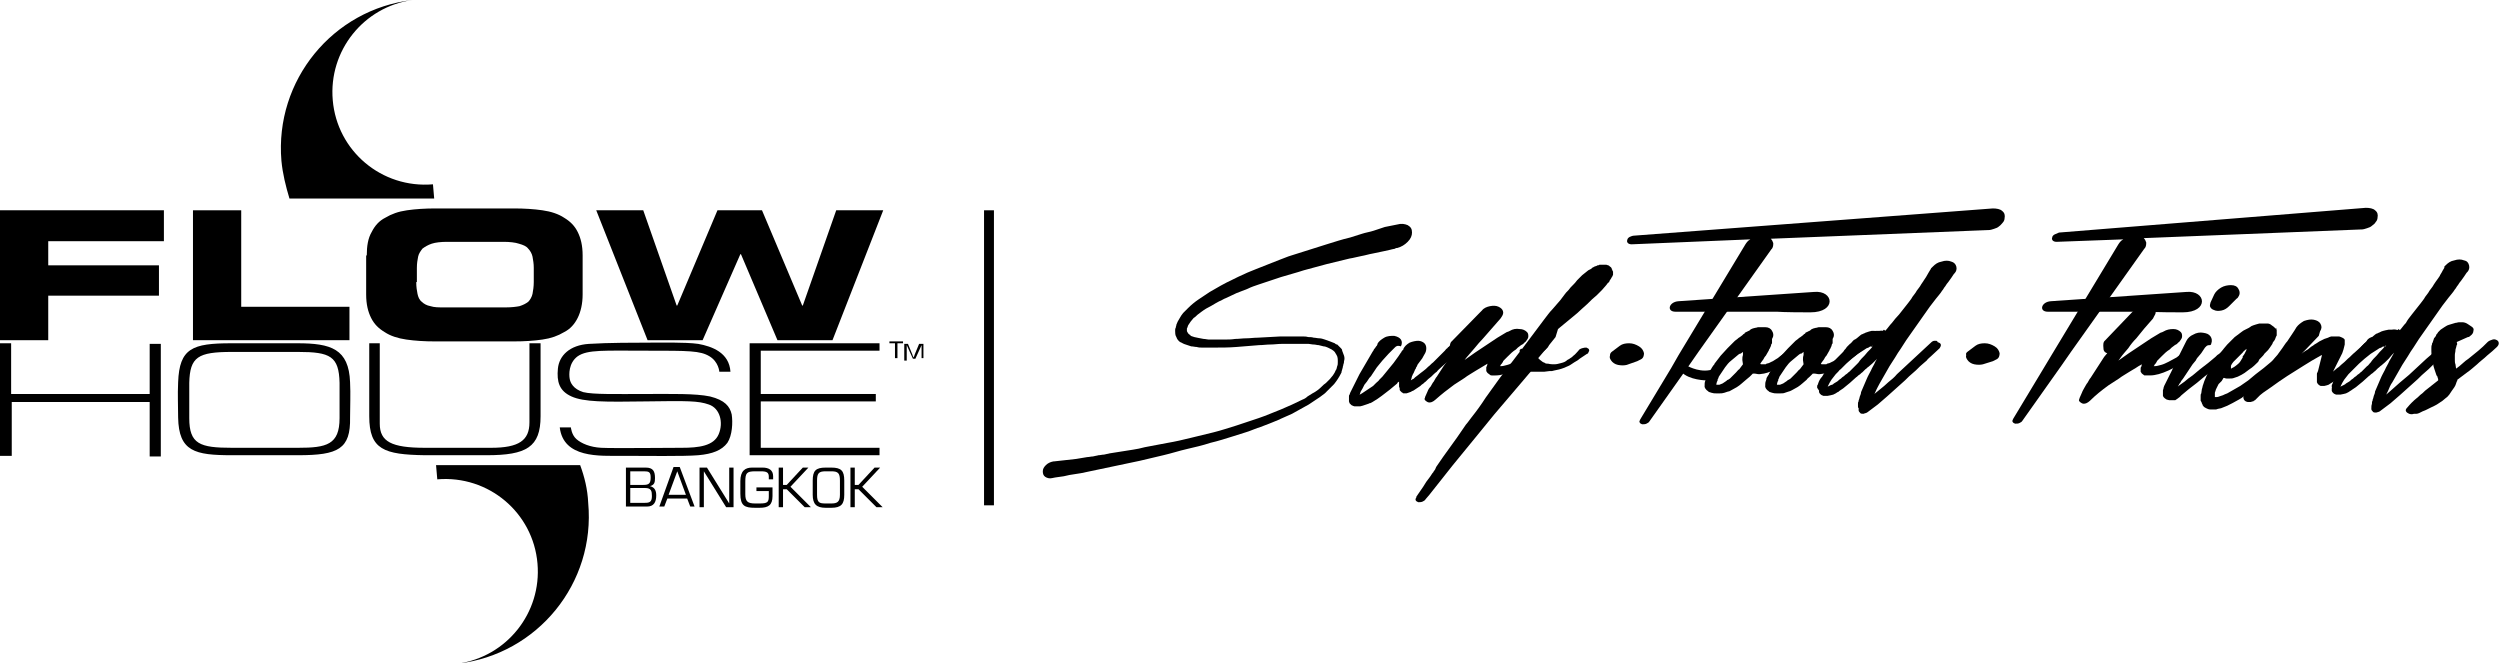 <?xml version="1.0" encoding="utf-8"?>
<!-- Generator: Adobe Illustrator 18.0.0, SVG Export Plug-In . SVG Version: 6.00 Build 0)  -->
<!DOCTYPE svg PUBLIC "-//W3C//DTD SVG 1.1//EN" "http://www.w3.org/Graphics/SVG/1.1/DTD/svg11.dtd">
<svg version="1.1" id="Layer_1" xmlns="http://www.w3.org/2000/svg" xmlns:xlink="http://www.w3.org/1999/xlink" x="0px" y="0px"
	 viewBox="0 0 404.2 107.2" enable-background="new 0 0 404.2 107.2" xml:space="preserve">
<g>
	<g>
		<g>
			<g>
				<path d="M0,34h26.5v5H7.8v3.9h17.9v4.9H7.8V55H0V34z"/>
				<path d="M31.2,34H39v15.6h17.5V55H31.2V34z"/>
				<path d="M59.3,41.3c0-1.5,0.2-2.8,0.8-3.8c0.5-1,1.2-1.8,2.2-2.3c1-0.6,2.1-1,3.5-1.2c1.4-0.2,2.9-0.3,4.7-0.3h12.5
					c1.8,0,3.3,0.1,4.7,0.3c1.4,0.2,2.6,0.6,3.5,1.2c1,0.6,1.7,1.3,2.2,2.3c0.5,1,0.8,2.2,0.8,3.8v6.3c0,1.5-0.3,2.8-0.8,3.8
					c-0.5,1-1.2,1.8-2.2,2.3c-1,0.6-2.1,1-3.5,1.2c-1.4,0.2-2.9,0.3-4.7,0.3H70.4c-1.8,0-3.3-0.1-4.7-0.3c-1.4-0.2-2.6-0.6-3.5-1.2
					c-1-0.6-1.7-1.3-2.2-2.3c-0.5-1-0.8-2.2-0.8-3.8V41.3z M67.3,45.6c0,0.8,0.1,1.4,0.2,1.9c0.1,0.5,0.3,1,0.7,1.3
					c0.3,0.3,0.8,0.6,1.4,0.7c0.6,0.2,1.3,0.2,2.2,0.2h10c0.9,0,1.7-0.1,2.2-0.2c0.6-0.2,1-0.4,1.4-0.7c0.3-0.3,0.6-0.8,0.7-1.3
					c0.1-0.5,0.2-1.2,0.2-1.9v-2.3c0-0.7-0.1-1.2-0.2-1.8c-0.1-0.5-0.4-1-0.7-1.3c-0.3-0.4-0.8-0.6-1.5-0.8
					c-0.6-0.2-1.5-0.3-2.5-0.3h-9.1c-1,0-1.9,0.1-2.5,0.3c-0.6,0.2-1.1,0.5-1.5,0.8c-0.3,0.4-0.6,0.8-0.7,1.3
					c-0.1,0.5-0.2,1.1-0.2,1.8V45.6z"/>
				<path d="M96.4,34h7.6l5.4,15.4h0.1L116,34h7.2l6.5,15.4h0.1l5.4-15.4h7.6l-8.2,21h-8.9l-5.9-13.9h-0.1L113.6,55h-8.9L96.4,34z"
					/>
			</g>
			<path d="M93.8,75.2H70.5l0.2,2.3c0,0,0,0,0,0c8.3-0.7,15.5,5.4,16.2,13.6c0.7,8-5,15.1-12.9,16.2c12.9-1.5,22.3-13,21.1-26
				C95,79.1,94.5,77.1,93.8,75.2z"/>
			<path d="M46.8,32.1h23.4L70,29.8c0,0,0,0,0,0c-8.3,0.7-15.5-5.4-16.2-13.6c-0.7-8,5-15.1,12.9-16.2C53.8,1.5,44.4,13,45.5,26
				C45.7,28.1,46.2,30.1,46.8,32.1z"/>
			<g>
				<g>
					<g>
						<g>
							<path d="M0,73.6V55.5h1.8v8.2h22.4v-8.1h1.8v18.2h-1.8v-8.8H1.9v8.7H0z"/>
							<path d="M48.2,73.6c-3.1,0-7.6,0-10.7,0c-6,0-8.6-0.6-8.7-6.1c0-2.3-0.1-3.4,0-5.7c0.2-5.5,2.3-6.3,8.6-6.3
								c3.1,0,7.6,0,10.7,0c5.4,0,8.3,0.9,8.5,6.3c0.1,1.9,0,4,0,5.7C56.7,72.6,54.7,73.6,48.2,73.6z M48.2,56.9
								c-3.1,0-7.6,0-10.7,0c-5.5,0-6.8,0.8-6.9,5c0,1.8,0,3.5,0,5.7c0,4.2,1.7,4.8,6.9,4.8c3,0,7.8,0,10.7,0c4.6,0,6.7-0.5,6.7-4.8
								c0-2.3,0-4,0-5.7C54.8,57.6,53.4,56.9,48.2,56.9z"/>
							<path d="M59.6,55.5h1.8v13c0,2.9,1.9,3.9,7.3,3.9c3,0,7.7,0,10.7,0c4.5,0,6.2-1.2,6.2-4.1l0-12.8l1.8,0v11.8
								c0,5-2.3,6.3-8.7,6.3c-3.1,0-6.9,0-10,0c-6.6-0.1-9-0.9-9-6.3V55.5z"/>
						</g>
					</g>
				</g>
				<polygon points="142.2,55.5 142.2,56.7 123,56.7 123,63.7 141.6,63.7 141.6,64.9 123,64.9 123,72.4 142.2,72.4 142.2,73.6 
					121.2,73.6 121.2,55.5 				"/>
				<path d="M118.1,60.1h-1.8c0,0-0.1-1.6-1.6-2.5c-1.5-0.9-3.3-0.9-10.1-0.9c-6.9,0-9.6-0.2-11.2,0.9c-1.5,1.1-1.4,3-1.3,3.6
					c0.1,0.7,0.6,1.7,2.2,2.2c1.6,0.4,5.4,0.3,9.9,0.3c4.5,0,8.2-0.1,10.6,0.4c2.4,0.6,3.2,1.6,3.5,2.9c0.2,1.3,0.1,3.4-0.7,4.6
					c-0.9,1.2-2.4,1.8-4.7,2c-2.3,0.2-8.6,0.1-12.3,0.1c-3.7,0-9.5,0.4-10.1-4.6h1.8c0,0,0.1,1.2,0.9,1.9c0.8,0.7,2.2,1.3,4,1.4
					c1.9,0.1,10.2,0,13,0c2.8,0,5.2-0.3,6-2.2c0.8-1.9,0.2-4.2-1.6-4.8c-1.7-0.6-3.4-0.6-10.2-0.5c-6.7,0.1-10,0.1-12-0.8
					c-2-0.9-2.4-2.4-2.2-4.5c0.2-2.1,1.9-3.8,5-4c3.1-0.2,7.8-0.2,9.5-0.2c1.8,0,6.1-0.1,8.2,0.2C115.1,56,117.9,57,118.1,60.1z"/>
			</g>
		</g>
		<g>
			<path d="M145.1,55.5v2.4h-0.4v-2.4h-0.9v-0.3h2.2v0.3H145.1z M149.3,55.2v2.7H149v-2.2v0v-0.1v0c0,0,0,0,0,0l0,0.1l0,0.1l-1,2.2
				h-0.4l-1-2.2l0,0l0,0c0,0,0,0,0,0v0.1v0.1v0.1v2.2h-0.4v-2.7h0.6l0.7,1.7l0.1,0.3l0.1,0.2l0,0.1c0,0,0-0.1,0-0.1l0.1-0.2l0.1-0.3
				l0.7-1.7H149.3z"/>
		</g>
		<g>
			<path d="M101.2,82v-6.4h3.2c1.2,0,1.5,0.6,1.5,1.7c0,0.7-0.1,1.1-0.8,1.3v0c0.8,0.2,1,0.8,1,1.5c0,1.1-0.4,1.8-1.5,1.8H101.2z
				 M101.9,78.4h2.1c0.9,0,1.2-0.2,1.2-1.2c0-0.9-0.3-1-1.1-1h-2.2V78.4z M101.9,81.3h2.3c0.8,0,1.2-0.1,1.2-1.1
				c0-0.8-0.1-1.3-1.1-1.3h-2.4V81.3z"/>
			<path d="M107.9,80.6l-0.5,1.3h-0.8l2.3-6.4h1l2.4,6.4h-0.7l-0.5-1.3H107.9z M109.5,76.2l-1.4,3.8h2.8L109.5,76.2z"/>
			<path d="M118.6,82h-1.2l-3.6-5.8h0V82h-0.7v-6.4h1.2l3.6,5.8h0v-5.8h0.7V82z"/>
			<path d="M124.9,78.8v1.4c0,1.5-0.7,1.9-2.1,1.9h-0.7c-1.7,0-2.4-0.3-2.4-2.3v-2c0-1.7,0.8-2.2,1.9-2.2h1.7c1,0,1.7,0.4,1.7,1.4
				v0.5h-0.7v-0.4c0-0.7-0.3-0.9-1.3-0.9h-0.9c-1.4,0-1.6,0.3-1.6,1.7v2c0,1.2,0.4,1.5,1.6,1.5h0.7c1.3,0,1.5-0.2,1.5-1.2v-0.8h-2
				v-0.6H124.9z"/>
			<path d="M126.6,78.4h0.6l2.6-2.8h0.9l-2.9,3.1l3.3,3.3h-1l-2.9-2.9h-0.6V82h-0.7v-6.4h0.7V78.4z"/>
			<path d="M134.4,75.6c1.6,0,2.1,0.5,2.1,2.1V80c0,1.5-0.5,2.1-2.1,2.1h-0.9c-1.5,0-2.1-0.6-2.1-2.1v-2.3c0-1.6,0.5-2.1,2.1-2.1
				H134.4z M133.5,76.2c-1.1,0-1.4,0.3-1.4,1.5V80c0,1.3,0.4,1.4,1.4,1.4h0.9c0.9,0,1.4-0.2,1.4-1.4v-2.3c0-1.2-0.3-1.5-1.4-1.5
				H133.5z"/>
			<path d="M138.2,78.4h0.6l2.6-2.8h0.9l-2.9,3.1l3.3,3.3h-1l-2.9-2.9h-0.6V82h-0.7v-6.4h0.7V78.4z"/>
		</g>
	</g>
	<rect x="159.1" y="34" width="1.6" height="47.7"/>
	<g>
		<g>
			<g>
				<path d="M225.6,40.2l-0.5,0.1l-0.4,0.1l-0.9,0.2l-1.9,0.4c-0.6,0.1-1.2,0.3-1.8,0.4c-0.6,0.1-1.2,0.3-1.9,0.4
					c-1.2,0.3-2.4,0.6-3.7,0.9c-1.2,0.3-2.5,0.7-3.7,1c-1.2,0.4-2.4,0.7-3.7,1.1c-1.2,0.4-2.4,0.8-3.6,1.2c-0.6,0.2-1.2,0.4-1.8,0.7
					c-0.6,0.2-1.2,0.5-1.8,0.7l-1.7,0.8c-0.3,0.1-0.6,0.3-0.8,0.4c-0.3,0.1-0.6,0.3-0.8,0.4c-0.5,0.3-1,0.6-1.6,0.9
					c-0.5,0.3-1,0.7-1.4,1c-0.2,0.2-0.4,0.4-0.6,0.5c-0.2,0.2-0.3,0.4-0.5,0.6c-0.1,0.1-0.1,0.2-0.2,0.3c-0.1,0.1-0.1,0.2-0.2,0.3
					c-0.1,0.2-0.1,0.4-0.2,0.5c0,0.1,0,0.3,0,0.4c0,0.1,0.1,0.2,0.2,0.4c0.1,0.1,0.1,0.1,0.2,0.2c0.1,0,0.2,0.1,0.2,0.2
					c0.1,0,0.2,0.1,0.3,0.1c0.1,0,0.2,0.1,0.3,0.1c0.4,0.1,1,0.2,1.5,0.3c0.3,0,0.6,0.1,0.8,0.1c0.3,0,0.6,0,0.8,0
					c0.6,0,1.2,0,1.7,0c0.6,0,1.2,0,1.8-0.1c0.6,0,1.2-0.1,1.8-0.1c0.6,0,1.2-0.1,1.8-0.1l3.7-0.2c0.6,0,1.2,0,1.8,0
					c0.6,0,1.2,0,1.8,0c0.3,0,0.6,0,0.9,0.1c0.3,0,0.6,0,0.9,0.1c0.3,0,0.6,0.1,0.9,0.1c0.3,0,0.6,0.1,0.9,0.2
					c0.6,0.2,1.1,0.4,1.6,0.6c0.1,0.1,0.2,0.2,0.4,0.2c0.1,0.1,0.2,0.2,0.3,0.3c0.1,0.1,0.2,0.2,0.3,0.3c0.1,0.1,0.2,0.2,0.2,0.4
					c0.1,0.3,0.2,0.5,0.3,0.8c0.1,0.3,0.1,0.6,0,0.9c0,0.1,0,0.3-0.1,0.5c0,0.2-0.1,0.3-0.1,0.5l-0.2,0.7l0,0.1l-0.1,0.2
					c-0.3,0.6-0.7,1.2-1.1,1.7c-0.5,0.5-1,1-1.5,1.5c-0.3,0.2-0.5,0.4-0.8,0.6c-0.3,0.2-0.6,0.4-0.9,0.6c-0.3,0.2-0.6,0.4-0.9,0.6
					c-0.3,0.2-0.6,0.3-0.9,0.5c-0.3,0.2-0.6,0.3-0.9,0.5c-0.3,0.2-0.6,0.3-0.9,0.5c-0.3,0.1-0.6,0.3-0.9,0.4
					c-0.3,0.1-0.6,0.3-0.9,0.4c-0.6,0.3-1.2,0.5-1.9,0.8c-0.6,0.2-1.2,0.5-1.9,0.7c-0.6,0.2-1.2,0.5-1.9,0.7
					c-0.6,0.2-1.3,0.4-1.9,0.6c-1.3,0.4-2.5,0.8-3.8,1.1c-1.2,0.4-2.5,0.7-3.8,1c-1.3,0.3-2.5,0.7-3.8,1c-1.2,0.3-2.5,0.6-3.8,0.9
					l-3.8,0.8l-1.9,0.4l-1.9,0.4l-1.9,0.4l-1.9,0.3L172,77l-1.4,0.2l-0.5,0.1c-0.4,0.1-0.8,0-1.1-0.2c-0.3-0.2-0.4-0.5-0.4-0.9
					c0-0.4,0.2-0.7,0.5-1c0.3-0.3,0.7-0.5,1.2-0.6h0.1l0.9-0.1l0.9-0.1l1.8-0.2l1.8-0.3c0.3,0,0.6-0.1,0.9-0.1
					c0.3-0.1,0.6-0.1,0.9-0.2c0.3,0,0.6-0.1,0.9-0.1c0.3-0.1,0.6-0.1,0.9-0.2l1.9-0.3c0.6-0.1,1.2-0.2,1.9-0.3
					c0.6-0.1,1.2-0.2,1.9-0.4c1.2-0.2,2.5-0.5,3.7-0.7c1.2-0.2,2.5-0.5,3.7-0.8c1.2-0.3,2.5-0.6,3.7-0.9c1.2-0.3,2.4-0.7,3.7-1.1
					c0.6-0.2,1.2-0.4,1.8-0.6c0.6-0.2,1.2-0.4,1.8-0.6c1.2-0.4,2.3-0.9,3.6-1.4c1.2-0.5,2.3-1,3.5-1.6c0.3-0.1,0.6-0.3,0.8-0.5
					c0.3-0.2,0.5-0.3,0.8-0.5c0.6-0.3,1.1-0.7,1.5-1.1c0.2-0.2,0.4-0.4,0.7-0.6c0.2-0.2,0.4-0.4,0.6-0.6c0.2-0.2,0.3-0.4,0.5-0.6
					c0.1-0.2,0.3-0.4,0.4-0.7l0.1-0.2c0,0,0.1-0.1,0.1-0.2l0.1-0.4c0.1-0.2,0.1-0.4,0.1-0.7c0-0.4,0-0.8-0.2-1.1
					c-0.1-0.2-0.2-0.3-0.3-0.5c-0.1-0.1-0.3-0.3-0.5-0.4c-0.2-0.1-0.4-0.2-0.6-0.3c-0.2-0.1-0.5-0.2-0.7-0.2
					c-0.3-0.1-0.5-0.1-0.8-0.2c-0.3,0-0.5-0.1-0.8-0.1c-0.3,0-0.6-0.1-0.8-0.1c-0.3,0-0.6,0-0.8,0c-0.6,0-1.2,0-1.8,0
					c-0.6,0-1.2,0-1.8,0c-0.6,0-1.2,0.1-1.8,0.1c-0.6,0-1.2,0.1-1.8,0.1l-3.7,0.3c-1.2,0.1-2.5,0.1-3.7,0.1c-0.3,0-0.6,0-0.9,0
					c-0.3,0-0.6,0-0.9,0c-0.3,0-0.6,0-0.9-0.1c-0.3,0-0.6-0.1-0.9-0.1c-0.3-0.1-0.6-0.2-0.9-0.3c-0.4-0.1-0.6-0.3-0.9-0.4
					c-0.3-0.2-0.5-0.5-0.6-0.8c-0.2-0.3-0.2-0.7-0.2-1c0-0.2,0-0.4,0.1-0.5c0-0.2,0.1-0.3,0.1-0.5c0.1-0.3,0.3-0.7,0.5-1
					c0.1-0.2,0.2-0.3,0.3-0.5c0.1-0.1,0.2-0.3,0.3-0.4c0.1-0.1,0.3-0.3,0.4-0.4c0.1-0.1,0.3-0.3,0.4-0.4c0.5-0.5,1.1-1,1.7-1.4
					c0.3-0.2,0.6-0.4,0.9-0.6c0.3-0.2,0.6-0.4,0.9-0.6c1.2-0.7,2.4-1.4,3.7-2c0.6-0.3,1.2-0.6,1.9-0.9c0.6-0.3,1.2-0.5,1.9-0.8
					c1.3-0.5,2.5-1,3.8-1.5c0.6-0.2,1.2-0.5,1.9-0.7c0.6-0.2,1.3-0.4,1.9-0.6c1.3-0.4,2.5-0.8,3.8-1.2c1.3-0.4,2.5-0.8,3.8-1.1
					c0.6-0.2,1.3-0.4,1.9-0.6c0.6-0.2,1.3-0.3,1.9-0.5c0.3-0.1,0.6-0.2,0.9-0.3c0.3-0.1,0.6-0.2,0.9-0.3l1-0.2l0.5-0.1l0.5-0.1
					c0.7-0.2,1.2-0.1,1.7,0.1c0.5,0.3,0.7,0.6,0.7,1.2c0,0.5-0.2,1-0.7,1.5c-0.5,0.5-1,0.8-1.7,1c0,0-0.1,0-0.1,0
					C225.7,40.1,225.6,40.1,225.6,40.2z"/>
				<path d="M225.5,56.2l-0.1,0.1l-0.1,0.1l-0.3,0.3l-0.5,0.5l-1,1.1l-0.9,1.1c-0.1,0.2-0.3,0.4-0.4,0.6c-0.1,0.2-0.3,0.4-0.4,0.6
					c-0.1,0.2-0.3,0.4-0.4,0.5c-0.1,0.2-0.3,0.4-0.4,0.6l-0.4,0.5l-0.3,0.6l-0.3,0.5c0,0.1-0.1,0.2-0.1,0.3c0,0.1-0.1,0.2-0.1,0.2
					l0,0c0.1,0,0.2-0.1,0.4-0.2l0.6-0.4c0.1-0.1,0.2-0.1,0.3-0.2c0.1-0.1,0.2-0.1,0.3-0.2c0.1-0.1,0.2-0.1,0.3-0.2l0.3-0.2l0.5-0.5
					c0.2-0.2,0.4-0.3,0.5-0.5c0.2-0.2,0.3-0.3,0.5-0.5c0.3-0.4,0.6-0.7,0.9-1.1c0.3-0.4,0.6-0.7,0.9-1.1l0.8-1.1
					c0.1-0.1,0.1-0.2,0.2-0.3c0.1-0.1,0.1-0.2,0.2-0.3l0.1-0.1l0-0.1l0,0l0.1-0.1l0.1-0.1l0.1-0.1l0-0.1c0.2-0.4,0.5-0.7,1-1
					c0.5-0.2,1-0.3,1.4-0.3c0.4,0,0.8,0.2,1,0.4c0.2,0.2,0.3,0.5,0.3,0.8c0,0.4-0.1,0.7-0.3,1c-0.2,0.3-0.3,0.6-0.4,0.7
					c-0.1,0.1-0.2,0.3-0.3,0.4c-0.1,0.1-0.2,0.3-0.3,0.4c-0.1,0.1-0.2,0.3-0.2,0.4c-0.1,0.1-0.2,0.3-0.2,0.4
					c-0.1,0.1-0.2,0.3-0.2,0.4c-0.1,0.1-0.1,0.3-0.2,0.4c-0.1,0.1-0.1,0.3-0.2,0.4c0,0.1-0.1,0.3-0.1,0.4l-0.1,0.3l0.3-0.2
					c0.1,0,0.2-0.1,0.2-0.1c0.1-0.1,0.1-0.1,0.2-0.2l0.4-0.3l0.5-0.4l0.4-0.3c0.3-0.2,0.6-0.5,0.8-0.7c0.3-0.2,0.5-0.5,0.8-0.7
					c0.5-0.5,1-1,1.5-1.5c0.1-0.1,0.3-0.3,0.4-0.4c0.1-0.1,0.2-0.3,0.4-0.4c0.1-0.1,0.1-0.2,0.2-0.2l0.2-0.2l0.2-0.2l0.1-0.1
					c0,0,0,0,0,0c0,0,0,0,0,0c0.2-0.2,0.4-0.4,0.7-0.5c0.3-0.1,0.6-0.1,0.8,0c0.2,0.1,0.4,0.2,0.5,0.4c0.1,0.2,0,0.4-0.1,0.6
					c-0.1,0.1-0.1,0.1-0.2,0.2l0,0l-0.2,0.2l-0.2,0.2l-0.4,0.4l-0.8,0.7l-1.7,1.5c-0.3,0.3-0.6,0.5-0.8,0.8
					c-0.3,0.2-0.6,0.5-0.9,0.8l-0.5,0.4l-0.4,0.4c-0.2,0.1-0.3,0.3-0.5,0.4c-0.2,0.1-0.3,0.3-0.5,0.4l-0.6,0.4l-0.3,0.2
					c-0.1,0.1-0.3,0.1-0.4,0.2c-0.1,0.1-0.3,0.1-0.5,0.2l-0.3,0.1l-0.4,0c-0.1,0-0.2,0-0.2-0.1c-0.1,0-0.1,0-0.2-0.1
					c-0.1-0.1-0.2-0.2-0.2-0.2c0,0-0.1-0.1-0.1-0.2c0,0,0-0.1,0-0.1c0,0,0-0.1,0-0.1l-0.1-0.3l0-0.3v-0.5c-0.2,0.1-0.3,0.2-0.3,0.3
					l-1.2,1c-0.5,0.4-0.9,0.7-1.3,1l-0.7,0.5l-0.8,0.5c-0.2,0.1-0.3,0.2-0.5,0.2c-0.1,0.1-0.3,0.1-0.5,0.2c-0.2,0.1-0.4,0.1-0.6,0.2
					l-0.4,0.1c-0.1,0-0.1,0-0.2,0l-0.4,0c-0.1,0-0.2,0-0.3,0c-0.1,0-0.3-0.1-0.5-0.2c-0.1-0.1-0.2-0.2-0.3-0.3l-0.1-0.3
					c0-0.1,0-0.2,0-0.2c0-0.1,0-0.2,0-0.2c0-0.1,0-0.1,0-0.2c0-0.1,0-0.1,0-0.2c0-0.1,0-0.2,0.1-0.3c0-0.1,0.1-0.2,0.1-0.3l0.3-0.6
					l0.3-0.6l0.3-0.6c0.1-0.2,0.2-0.4,0.3-0.6c0.1-0.2,0.2-0.4,0.3-0.6l1.4-2.4l0.7-1.2c0.1-0.1,0.1-0.2,0.2-0.3
					c0-0.1,0.1-0.2,0.2-0.3l0.2-0.3l0.1-0.1l0.1-0.2l0-0.1c0.2-0.4,0.6-0.7,1.1-1c0.5-0.3,1.1-0.3,1.6-0.3c0.5,0.1,0.9,0.3,1.1,0.6
					c0.2,0.3,0.2,0.7,0,1.1C225.9,55.8,225.7,56,225.5,56.2z"/>
				<path d="M234.6,55.3l4.6-4.7l0.1-0.1l0,0l0.3-0.3c0.3-0.4,0.8-0.6,1.3-0.7c0.5-0.1,1-0.1,1.4,0.1c0.4,0.2,0.6,0.4,0.7,0.7
					c0.1,0.3,0,0.6-0.2,0.9l-0.2,0.3l-0.7,0.8l-0.7,0.8l-1.4,1.6c-0.5,0.5-0.9,1-1.4,1.6c-0.4,0.5-0.9,1-1.3,1.5l-0.3,0.4
					c0.6-0.4,1.1-0.8,1.7-1.2c0.6-0.4,1.2-0.8,1.8-1.2c0.3-0.2,0.6-0.4,0.9-0.6c0.3-0.2,0.6-0.4,0.9-0.6l1-0.6l0.5-0.3l0.3-0.1
					l0.2-0.1h0l0,0c0.5-0.3,1-0.4,1.6-0.3c0.5,0,0.9,0.2,1.2,0.5c0.2,0.2,0.2,0.5,0.2,0.7c0,0.3-0.2,0.5-0.4,0.8
					c-0.2,0.2-0.4,0.3-0.4,0.4c-0.1,0-0.1,0.1-0.2,0.1c-0.2,0.1-0.3,0.2-0.3,0.2h0l0,0h0l0,0c-0.1,0.1-0.3,0.2-0.4,0.3
					c-0.1,0.1-0.2,0.2-0.3,0.3c-0.5,0.3-0.9,0.7-1.3,1.1c-0.2,0.2-0.4,0.4-0.6,0.6c-0.1,0.1-0.2,0.2-0.2,0.3
					c-0.1,0.1-0.1,0.2-0.2,0.3c-0.1,0.1-0.2,0.2-0.2,0.3c0,0-0.1,0.1-0.1,0.1c0.1,0,0.1,0,0.2,0c0.3,0,0.6-0.1,1-0.2
					c0.4-0.1,0.8-0.3,1.2-0.5c0.4-0.2,0.9-0.5,1.3-0.7c0.4-0.3,0.8-0.6,1.1-0.9l0.6-0.6l0.3-0.3l0.1-0.1l0.1-0.1l0,0c0,0,0,0,0,0
					c0.1-0.2,0.3-0.4,0.6-0.5c0.3-0.1,0.6-0.1,0.8-0.1c0.3,0,0.5,0.2,0.5,0.4c0.1,0.2,0.1,0.4-0.1,0.6c-0.1,0.1-0.2,0.2-0.3,0.3
					l-0.1,0.1l-0.4,0.3l-0.4,0.3l-0.8,0.6c-1.2,0.9-2.3,1.6-3.4,2.1c-1.1,0.5-2.1,0.8-3,0.8c-0.1,0-0.1,0-0.2,0c-0.1,0-0.1,0-0.2,0
					l-0.2,0c-0.1,0-0.2,0-0.3-0.1c-0.1-0.1-0.3-0.2-0.4-0.3c-0.1-0.1-0.1-0.2-0.2-0.3l0-0.3c0-0.1,0-0.2,0-0.3
					c0-0.1,0.1-0.2,0.1-0.2l0.1-0.4c-0.3,0.2-0.7,0.4-1,0.6c-0.3,0.2-0.7,0.4-1,0.6c-0.6,0.4-1.2,0.7-1.7,1.1
					c-0.6,0.4-1.1,0.7-1.7,1.1c-1.1,0.8-2.1,1.6-3,2.4c-0.2,0.2-0.4,0.3-0.6,0.4c-0.3,0.1-0.5,0.1-0.7,0c-0.2-0.1-0.3-0.2-0.4-0.3
					c-0.1-0.1-0.1-0.3,0-0.4l0-0.1c0.1-0.3,0.3-0.6,0.4-0.9c0.1-0.3,0.3-0.6,0.5-0.8c0.2-0.3,0.3-0.6,0.5-0.8
					c0.2-0.3,0.3-0.6,0.5-0.8c0.4-0.6,0.7-1.1,1.1-1.7c0.4-0.5,0.7-1.1,1.1-1.6l0.5-0.6c-0.1,0-0.3-0.1-0.4-0.2
					c-0.1-0.1-0.2-0.3-0.2-0.4C234.4,55.6,234.5,55.5,234.6,55.3z M242,59C242,59,242,59,242,59L242,59L242,59L242,59z"/>
			</g>
			<path d="M271.4,57.4l10.8-17.9c0.2-0.3,0.4-0.6,0.8-0.8l-19.2,0.8c-0.3,0-0.5-0.1-0.6-0.2c-0.1-0.1-0.2-0.3-0.1-0.5
				c0-0.2,0.2-0.4,0.4-0.5c0.2-0.1,0.5-0.2,0.7-0.2l58-4.4c0.6,0,1.2,0.1,1.5,0.4c0.4,0.3,0.5,0.7,0.4,1.2c0,0.2-0.1,0.5-0.3,0.7
				c-0.2,0.2-0.3,0.4-0.6,0.6c-0.2,0.2-0.5,0.3-0.8,0.4c-0.3,0.1-0.6,0.2-0.9,0.2l-0.1,0l-35.1,1.4c0.2,0.2,0.3,0.4,0.4,0.7
				c0,0.3,0,0.6-0.2,0.9l-0.1,0.1l-11.8,16.6l-1.6,2.3l-6.3,8.9c-0.1,0.2-0.3,0.3-0.5,0.4c-0.2,0.1-0.4,0.1-0.7,0.1
				c-0.2-0.1-0.3-0.1-0.4-0.3c-0.1-0.1,0-0.3,0.1-0.5l5-8.3L271.4,57.4z"/>
			<path d="M284.6,58.8L284.6,58.8c0.1,0.1,0.1,0.1,0.1,0.1c0,0,0.1,0,0.2,0c0,0,0.1,0,0.3,0c0,0,0.1,0,0.2,0c0.1,0,0.1,0,0.2-0.1
				l0.4-0.1l0.4-0.2c0.3-0.1,0.5-0.3,0.7-0.4c0.2-0.1,0.5-0.3,0.7-0.5c0.3-0.2,0.5-0.4,0.7-0.5l0.3-0.3c0.1-0.1,0.1-0.1,0.2-0.2
				c0,0,0.1-0.1,0.2-0.1c0.1,0,0.1-0.1,0.2-0.1c0,0,0.1-0.1,0.2-0.2c0.1,0,0.1-0.1,0.2-0.1c0,0,0.1-0.1,0.2-0.2l0.6-0.6
				c0.2-0.2,0.4-0.4,0.7-0.5c0.3-0.1,0.6-0.1,0.9,0c0.2,0.1,0.4,0.2,0.4,0.4c0,0.2,0,0.4-0.2,0.6l-0.1,0.1h0
				c-0.1,0.1-0.2,0.2-0.4,0.3c-0.1,0.1-0.2,0.2-0.4,0.3l-0.3,0.3l-0.8,0.6l-0.4,0.3l-0.8,0.6c-0.1,0.1-0.3,0.2-0.4,0.3
				c-0.1,0.1-0.3,0.2-0.4,0.3c-0.3,0.2-0.6,0.4-0.9,0.6l-0.5,0.3c-0.1,0-0.2,0.1-0.2,0.1c-0.1,0-0.2,0.1-0.3,0.1l-0.6,0.2
				c-0.2,0.1-0.4,0.1-0.7,0.2c-0.2,0-0.5,0.1-0.8,0.1c-0.3,0-0.5-0.1-0.8-0.1c0,0-0.1,0-0.1,0c0,0,0,0-0.1,0
				c-0.2,0.2-0.3,0.3-0.5,0.5c-0.2,0.2-0.4,0.3-0.6,0.5c-0.2,0.2-0.5,0.4-0.7,0.6c-0.2,0.2-0.5,0.4-0.8,0.6l-0.9,0.5
				c-0.2,0.1-0.3,0.2-0.5,0.2c-0.2,0.1-0.4,0.1-0.6,0.2c-0.3,0.1-0.5,0.1-0.7,0.1c-0.1,0-0.2,0-0.3,0l-0.1,0h-0.1c0,0,0,0-0.1,0
				c0,0,0,0-0.1,0c-0.2,0-0.4,0-0.7-0.1c-0.1,0-0.2-0.1-0.3-0.1c-0.1,0-0.2-0.1-0.3-0.2c-0.2-0.1-0.3-0.3-0.4-0.4
				c0-0.1-0.1-0.2-0.1-0.2c0-0.1,0-0.1,0-0.2c0-0.3,0-0.6,0.1-0.8c0-0.1,0.1-0.2,0.1-0.4c0-0.1,0.1-0.2,0.2-0.4
				c0.1-0.1,0.1-0.2,0.2-0.3c0-0.1,0.1-0.2,0.2-0.4l0.4-0.7l0.2-0.3c0.1-0.1,0.2-0.2,0.2-0.3l1-1.3l1.1-1.2c0.4-0.4,0.8-0.8,1.2-1.2
				c0.1-0.1,0.3-0.2,0.4-0.3c0.1-0.1,0.2-0.2,0.4-0.3l0.4-0.3c0.1-0.1,0.1-0.1,0.2-0.2c0.1,0,0.2-0.1,0.2-0.2l0.6-0.3
				c0.1,0,0.2-0.1,0.3-0.2c0.1-0.1,0.2-0.1,0.4-0.2c0.1,0,0.3-0.1,0.4-0.1c0.2,0,0.3-0.1,0.5-0.1c0.1,0,0.2,0,0.3,0
				c0.1,0,0.2,0,0.3,0c0.1,0,0.2,0,0.3,0h0.1l0,0h0.1c0.5,0,0.9,0.2,1.1,0.6c0.2,0.3,0.3,0.7,0.1,1.1l-0.1,0.2c0,0.1,0,0.2,0,0.4
				c0,0.1,0,0.2,0,0.2c0,0.1,0,0.2-0.1,0.2l-0.1,0.4c-0.1,0.1-0.1,0.3-0.2,0.4c-0.1,0.1-0.1,0.3-0.2,0.4l-0.4,0.7
				c-0.2,0.2-0.3,0.4-0.4,0.6C284.9,58.4,284.7,58.6,284.6,58.8C284.6,58.8,284.6,58.8,284.6,58.8z M281.1,57.3
				c-0.2,0.2-0.4,0.3-0.6,0.5c-0.2,0.2-0.4,0.3-0.6,0.5c-0.4,0.3-0.7,0.7-1,1.1l-0.2,0.3l-0.2,0.3c-0.1,0.1-0.1,0.2-0.2,0.3
				c-0.1,0.1-0.1,0.2-0.2,0.3c-0.1,0.1-0.1,0.2-0.2,0.3c0,0.1-0.1,0.2-0.1,0.3c-0.1,0.1-0.1,0.2-0.1,0.3c0,0.1-0.1,0.2-0.1,0.2
				c0,0.1-0.1,0.3-0.1,0.4c0,0.1,0,0.1,0,0.1l0,0l0,0h0.3c0,0,0.1,0,0.2,0c0.2-0.1,0.3-0.1,0.5-0.2l0.6-0.4c0.1-0.1,0.2-0.2,0.3-0.2
				l0.3-0.2l0.5-0.5c0.2-0.2,0.3-0.3,0.5-0.5c0.2-0.2,0.3-0.4,0.5-0.5c0.1-0.1,0.2-0.3,0.3-0.4c0.1-0.1,0.2-0.3,0.3-0.4
				c0-0.2-0.1-0.5-0.1-0.7c0-0.3,0-0.5,0.1-0.8l0-0.4l0-0.1c-0.1,0.1-0.3,0.2-0.4,0.3C281.4,57.1,281.3,57.2,281.1,57.3z"/>
			<path d="M294.4,58.8L294.4,58.8c0.1,0.1,0.1,0.1,0.1,0.1c0,0,0.1,0,0.2,0c0,0,0.1,0,0.3,0c0,0,0.1,0,0.2,0c0.1,0,0.1,0,0.2-0.1
				l0.4-0.1l0.4-0.2c0.3-0.1,0.5-0.3,0.7-0.4c0.2-0.1,0.5-0.3,0.7-0.5c0.3-0.2,0.5-0.4,0.7-0.5l0.3-0.3c0.1-0.1,0.1-0.1,0.2-0.2
				c0,0,0.1-0.1,0.1-0.1c0.1,0,0.1-0.1,0.2-0.1c0,0,0.1-0.1,0.2-0.2c0.1,0,0.1-0.1,0.2-0.1c0,0,0.1-0.1,0.2-0.2l0.6-0.6
				c0.2-0.2,0.4-0.4,0.7-0.5c0.3-0.1,0.6-0.1,0.9,0c0.2,0.1,0.4,0.2,0.4,0.4c0,0.2,0,0.4-0.2,0.6l-0.1,0.1h0
				c-0.1,0.1-0.2,0.2-0.4,0.3c-0.1,0.1-0.2,0.2-0.4,0.3l-0.3,0.3l-0.8,0.6l-0.4,0.3l-0.8,0.6c-0.1,0.1-0.3,0.2-0.4,0.3
				c-0.1,0.1-0.3,0.2-0.4,0.3c-0.3,0.2-0.6,0.4-0.9,0.6l-0.5,0.3c-0.1,0-0.2,0.1-0.2,0.1c-0.1,0-0.2,0.1-0.3,0.1l-0.6,0.2
				c-0.2,0.1-0.4,0.1-0.7,0.2c-0.2,0-0.5,0.1-0.8,0.1c-0.3,0-0.5-0.1-0.8-0.1c0,0-0.1,0-0.1,0c0,0,0,0-0.1,0
				c-0.2,0.2-0.3,0.3-0.5,0.5c-0.2,0.2-0.4,0.3-0.5,0.5c-0.2,0.2-0.5,0.4-0.7,0.6c-0.2,0.2-0.5,0.4-0.8,0.6l-0.9,0.5
				c-0.2,0.1-0.4,0.2-0.5,0.2c-0.2,0.1-0.4,0.1-0.6,0.2c-0.2,0.1-0.5,0.1-0.7,0.1c-0.1,0-0.2,0-0.3,0l-0.1,0h-0.1c0,0,0,0-0.1,0
				c0,0,0,0-0.1,0c-0.2,0-0.4,0-0.7-0.1c-0.1,0-0.2-0.1-0.3-0.1c-0.1,0-0.2-0.1-0.3-0.2c-0.2-0.1-0.3-0.3-0.4-0.4
				c0-0.1-0.1-0.2-0.1-0.2c0-0.1,0-0.1,0-0.2c0-0.3,0-0.6,0.1-0.8c0-0.1,0.1-0.2,0.1-0.4c0-0.1,0.1-0.2,0.2-0.4
				c0.1-0.1,0.1-0.2,0.2-0.3c0-0.1,0.1-0.2,0.2-0.4l0.4-0.7l0.2-0.3c0.1-0.1,0.1-0.2,0.2-0.3l1-1.3l1.1-1.2c0.4-0.4,0.8-0.8,1.2-1.2
				c0.1-0.1,0.3-0.2,0.4-0.3c0.1-0.1,0.2-0.2,0.4-0.3l0.4-0.3c0.1-0.1,0.1-0.1,0.2-0.2c0.1,0,0.2-0.1,0.2-0.2l0.6-0.3
				c0.1,0,0.2-0.1,0.3-0.2c0.1-0.1,0.2-0.1,0.4-0.2c0.1,0,0.3-0.1,0.4-0.1c0.2,0,0.3-0.1,0.5-0.1c0.1,0,0.2,0,0.3,0
				c0.1,0,0.2,0,0.3,0c0.1,0,0.2,0,0.3,0h0.1l0,0h0.1c0.5,0,0.9,0.2,1.1,0.6c0.2,0.3,0.3,0.7,0.1,1.1l-0.1,0.2c0,0.1,0,0.2,0,0.4
				c0,0.1,0,0.2,0,0.2c0,0.1,0,0.2-0.1,0.2l-0.1,0.4c-0.1,0.1-0.1,0.3-0.2,0.4c-0.1,0.1-0.1,0.3-0.2,0.4l-0.4,0.7
				c-0.2,0.2-0.3,0.4-0.4,0.6C294.7,58.4,294.5,58.6,294.4,58.8C294.4,58.8,294.4,58.8,294.4,58.8z M290.9,57.3
				c-0.2,0.2-0.4,0.3-0.6,0.5c-0.2,0.2-0.4,0.3-0.6,0.5c-0.4,0.3-0.7,0.7-1,1.1l-0.2,0.3l-0.2,0.3c-0.1,0.1-0.1,0.2-0.2,0.3
				c-0.1,0.1-0.1,0.2-0.2,0.3c-0.1,0.1-0.1,0.2-0.2,0.3c0,0.1-0.1,0.2-0.1,0.3c-0.1,0.1-0.1,0.2-0.1,0.3c0,0.1-0.1,0.2-0.1,0.2
				c0,0.1-0.1,0.3-0.1,0.4c0,0.1,0,0.1,0,0.1l0,0l0,0h0.3c0,0,0.1,0,0.2,0c0.2-0.1,0.3-0.1,0.5-0.2l0.6-0.4c0.1-0.1,0.2-0.2,0.3-0.2
				l0.3-0.2l0.5-0.5c0.2-0.2,0.3-0.3,0.5-0.5c0.2-0.2,0.3-0.4,0.5-0.5c0.1-0.1,0.2-0.3,0.3-0.4c0.1-0.1,0.2-0.3,0.3-0.4
				c0-0.2-0.1-0.5-0.1-0.7c0-0.3,0-0.5,0.1-0.8l0-0.4l0-0.1c-0.1,0.1-0.3,0.2-0.4,0.3C291.2,57.1,291.1,57.2,290.9,57.3z"/>
			<path d="M307,50.9l1.5-1.9c0.2-0.3,0.5-0.6,0.7-1c0.2-0.3,0.5-0.6,0.7-1c0.2-0.3,0.5-0.6,0.7-1c0.2-0.3,0.4-0.6,0.7-1l0.2-0.3
				c0,0,0.1-0.1,0.1-0.2l0.3-0.5l0,0L312,44l0.3-0.5c0,0,0,0,0,0c0,0,0,0,0,0c0,0,0,0,0-0.1c0,0,0,0,0-0.1l0.1-0.1c0,0,0,0,0,0
				c0,0,0,0,0,0l0.1-0.1c0.4-0.4,0.8-0.7,1.4-0.8c0.6-0.2,1.1-0.2,1.6,0c0.4,0.1,0.7,0.4,0.8,0.8c0.1,0.4,0,0.8-0.3,1.1l-0.1,0.1
				l-0.4,0.6l-0.5,0.7c-0.2,0.2-0.3,0.4-0.5,0.7c-0.2,0.2-0.3,0.5-0.5,0.7c-0.3,0.5-0.7,0.9-1,1.3c-0.3,0.4-0.7,0.9-1,1.3
				c-0.6,0.9-1.3,1.8-1.9,2.7c-0.6,0.9-1.3,1.8-1.9,2.7c-0.3,0.5-0.6,0.9-0.9,1.4c-0.3,0.4-0.6,0.9-0.9,1.4
				c-0.3,0.5-0.6,0.9-0.9,1.4c-0.3,0.5-0.5,0.9-0.8,1.4c-0.3,0.5-0.5,0.9-0.8,1.4c-0.2,0.4-0.5,0.9-0.7,1.4
				c-0.1,0.2-0.2,0.4-0.3,0.6l0.8-0.7c0.9-0.8,1.9-1.7,2.9-2.5l2.8-2.6c0.2-0.2,0.5-0.4,0.7-0.6c0.2-0.2,0.5-0.4,0.7-0.7l1.4-1.3
				c0.2-0.2,0.4-0.3,0.6-0.3c0.3,0,0.5,0,0.7,0.1c0.2,0.1,0.3,0.2,0.3,0.4c0,0.2-0.1,0.3-0.2,0.5l-1.4,1.3c-0.2,0.2-0.5,0.4-0.7,0.7
				c-0.2,0.2-0.5,0.4-0.7,0.6c-0.5,0.4-0.9,0.9-1.4,1.3c-0.5,0.4-1,0.9-1.4,1.3l-2.9,2.6l-1.5,1.3c-0.1,0.1-0.3,0.2-0.4,0.3
				c-0.1,0.1-0.3,0.2-0.4,0.3c-0.1,0.1-0.3,0.2-0.4,0.3c-0.1,0.1-0.3,0.2-0.4,0.3c-0.2,0.2-0.5,0.2-0.7,0.3c-0.3,0-0.5,0-0.6-0.2
				c-0.1-0.1-0.2-0.2-0.2-0.4c0-0.3,0-0.6,0.1-0.8c0-0.1,0-0.3,0.1-0.4c0-0.1,0.1-0.3,0.1-0.4c0.1-0.2,0.1-0.5,0.2-0.7
				c0.1-0.2,0.2-0.5,0.3-0.7c0.4-1,0.8-1.9,1.3-2.9c0.5-0.9,0.9-1.9,1.5-2.8l0.3-0.6c-0.4,0.4-0.7,0.8-1.1,1.2
				c-0.4,0.4-0.8,0.8-1.2,1.1c-0.2,0.1-0.3,0.3-0.5,0.4c-0.2,0.2-0.3,0.3-0.5,0.5c-0.2,0.1-0.3,0.3-0.5,0.4
				c-0.2,0.1-0.3,0.3-0.5,0.4c-0.3,0.3-0.7,0.6-1,0.9c-0.4,0.3-0.7,0.6-1.1,0.9l-0.6,0.4c-0.1,0.1-0.2,0.2-0.3,0.2
				c-0.1,0.1-0.2,0.1-0.3,0.2l-0.4,0.2l-0.4,0.1l-0.5,0.1c0,0-0.1,0-0.1,0c-0.1,0-0.1,0-0.2,0c-0.2,0-0.3,0-0.4,0
				c-0.2-0.1-0.3-0.1-0.4-0.2c-0.1-0.1-0.2-0.2-0.2-0.2l-0.1-0.2v-0.2c0-0.1,0-0.1,0-0.2c0-0.1,0-0.1,0-0.2l0.1-0.3
				c0.1-0.2,0.2-0.4,0.3-0.6l0.3-0.5l0.7-1c0.1-0.2,0.2-0.3,0.4-0.5c0.1-0.2,0.3-0.3,0.4-0.5c0.3-0.3,0.5-0.7,0.8-1
				c0.3-0.3,0.6-0.7,0.9-1l0.9-1l1-1c0.1-0.1,0.2-0.2,0.3-0.2c0.1-0.1,0.2-0.2,0.3-0.3c0.2-0.2,0.4-0.4,0.7-0.5
				c0.2-0.1,0.3-0.2,0.4-0.3l0.5-0.3l0.3-0.1l0.4-0.1l0.5-0.1c0,0,0.1,0,0.1,0c0.1,0,0.1,0,0.1,0h0.3c0.5-0.1,0.9,0,1.2,0.2
				c0.4-0.4,0.7-0.9,1.1-1.3C306.3,51.8,306.7,51.4,307,50.9z M303,55.1h-0.2c0,0-0.1,0-0.2,0c-0.1,0-0.2,0.1-0.3,0.1
				c-0.1,0-0.2,0.1-0.3,0.1c-0.2,0.1-0.4,0.2-0.6,0.3c-0.2,0.1-0.3,0.2-0.5,0.4l-0.5,0.4l-0.5,0.4c-0.2,0.1-0.3,0.3-0.5,0.4
				c-0.2,0.1-0.3,0.3-0.5,0.4c-0.2,0.1-0.3,0.3-0.5,0.4c-0.1,0.1-0.3,0.3-0.5,0.4l-0.9,0.9c-0.2,0.2-0.3,0.3-0.4,0.5
				c-0.1,0.1-0.3,0.3-0.4,0.5c-0.1,0.2-0.3,0.3-0.4,0.5c-0.1,0.2-0.2,0.3-0.3,0.5l-0.3,0.5c-0.1,0.2-0.2,0.3-0.3,0.5
				c-0.1,0.2-0.1,0.3-0.1,0.4c0,0,0,0.1,0,0.1c0,0,0,0.1,0,0.1l0,0c0,0,0,0,0.1,0c0,0,0.1,0,0.2,0l0.3-0.1l0.3-0.1l0.3-0.1
				c0.2-0.1,0.4-0.2,0.5-0.3l0.6-0.4c0.2-0.1,0.3-0.3,0.5-0.4c0.2-0.1,0.3-0.3,0.5-0.4c0.2-0.1,0.3-0.3,0.5-0.4
				c0.2-0.1,0.3-0.3,0.5-0.4l0.9-0.9l0.9-0.9c0.3-0.3,0.6-0.6,0.9-0.9c0.3-0.3,0.6-0.6,0.9-0.9c0.1-0.1,0.2-0.2,0.2-0.3
				c0.1-0.1,0.2-0.2,0.3-0.3c-0.1,0-0.2,0-0.4,0l0.6-0.6l-0.3,0.1l0.8-0.9c0.1-0.1,0.1-0.2,0.2-0.2c0.1-0.1,0.1-0.2,0.2-0.2
				c0.1,0.1,0.1,0.2,0.1,0.3c0.1-0.1,0.2-0.3,0.3-0.4c0.1-0.1,0.2-0.3,0.4-0.4c0,0,0.1,0.1,0.1,0.1c0,0,0.1,0.1,0.1,0.1l0.8-0.9
				l1.6-1.9c0.2-0.3,0.5-0.5,0.7-0.8c0.2-0.3,0.4-0.5,0.7-0.8l0.4-0.5c0.3-0.5,0.6-0.9,0.9-1.4c0.3-0.5,0.6-0.9,0.9-1.4l0.9-1.4
				l0.4-0.7l0.2-0.3l0.2-0.2l0.1-0.2l0.6,0.2c0,0,0,0,0,0c0,0,0,0,0,0l1.1,0.3l0,0l0.6,0.2l-3.3,3.7l-0.2,0.2l-0.8,1.2l-1.1,1.5
				l-0.8,0.8l-2.5,2.6l1-1.7c-0.3,0.3-0.5,0.6-0.8,0.9c-0.3,0.3-0.6,0.6-0.9,0.9l0.8-1.3c-0.2,0.2-0.4,0.5-0.7,0.7
				c-0.2,0.2-0.4,0.5-0.6,0.7l0,0c0.6-0.9,1.1-1.9,1.7-2.8c0.5-0.9,1.1-1.9,1.7-2.8c0.3-0.5,0.6-0.9,0.9-1.4
				c0.3-0.5,0.6-0.9,0.9-1.4c0.1-0.2,0.2-0.4,0.3-0.6c0.1-0.2,0.3-0.4,0.4-0.6l0.4-0.7l0,0l0.3-0.5c0,0,0.1-0.1,0.1-0.2l0,0l0.1-0.1
				c0,0,0,0,0.1-0.1l0.5,0.1l0.1-0.1c0.2-0.3,0.5-0.5,0.9-0.6c0.4-0.1,0.7-0.1,1,0c0.3,0.1,0.5,0.3,0.6,0.5c0.1,0.2,0,0.5-0.2,0.7
				l0,0l0.7,0.2l-0.4,0.4l-0.4,0.5l-0.9,0.9l-1.7,1.8l-0.2,0.2l-0.9,1.2c-0.6,0.9-1.3,1.8-1.9,2.7c-0.6,0.9-1.2,1.8-1.8,2.7
				c-0.3,0.5-0.6,0.9-0.9,1.4c-0.3,0.5-0.6,0.9-0.9,1.4c-0.6,0.9-1.1,1.8-1.6,2.8c-0.3,0.5-0.5,0.9-0.8,1.4
				c-0.2,0.5-0.5,0.9-0.7,1.4c-0.1,0.2-0.2,0.4-0.3,0.6c-0.1,0.2-0.2,0.4-0.2,0.6c0.1-0.1,0.2-0.2,0.3-0.3c0.1-0.1,0.2-0.2,0.3-0.2
				l-0.2,0.4l1.1-0.9c0.5-0.4,1-0.8,1.4-1.2c0.5-0.4,1-0.8,1.4-1.3l2.8-2.6l2.8-2.6c0.1-0.1,0.3-0.2,0.4-0.2c0.2,0,0.3,0,0.4,0
				c0.1,0.1,0.2,0.1,0.2,0.3c0,0.1-0.1,0.2-0.2,0.3c-0.5,0.4-0.9,0.9-1.4,1.3c-0.5,0.4-0.9,0.9-1.4,1.3c-0.5,0.4-0.9,0.9-1.4,1.3
				c-0.5,0.4-0.9,0.9-1.4,1.3c-0.5,0.4-1,0.9-1.4,1.3c-0.5,0.4-1,0.9-1.5,1.3c-0.2,0.2-0.5,0.4-0.7,0.6c-0.3,0.2-0.5,0.4-0.8,0.6
				c-0.1,0.1-0.3,0.2-0.4,0.3c-0.1,0.1-0.3,0.2-0.4,0.3l-0.2,0.1c0,0,0,0,0,0c0,0,0,0,0,0l-0.1,0l-0.6,0.5c-0.1,0.1-0.3,0.2-0.5,0.2
				c-0.2,0-0.3,0-0.4-0.1c-0.1-0.1-0.1-0.2-0.1-0.3c0-0.1,0-0.2,0-0.4c0-0.1,0-0.3,0.1-0.4c0-0.1,0-0.2,0.1-0.4
				c0-0.1,0.1-0.3,0.1-0.4c0.1-0.2,0.2-0.5,0.2-0.7c0.1-0.2,0.2-0.5,0.3-0.7c0.2-0.5,0.4-0.9,0.6-1.4c0.2-0.5,0.5-1,0.7-1.4
				c0.2-0.5,0.5-0.9,0.7-1.4c0.3-0.5,0.5-0.9,0.8-1.4c0.1-0.3,0.3-0.5,0.4-0.8c0.2-0.3,0.3-0.5,0.5-0.8l-0.9,0.9l0.6-1.1
				c-0.5,0.6-1.1,1.1-1.6,1.6c-0.5,0.5-1.1,1.1-1.6,1.6l-0.9,0.9l-0.9,0.9c-0.3,0.3-0.6,0.6-1,0.9c-0.3,0.3-0.7,0.6-1.1,0.8
				l-0.6,0.4c-0.1,0.1-0.2,0.1-0.3,0.2c-0.1,0.1-0.2,0.1-0.3,0.2l-0.4,0.2l-0.4,0.1c-0.1,0-0.3,0.1-0.4,0.1l-0.3,0c0,0-0.1,0-0.2,0
				c-0.1,0-0.1,0-0.2,0c-0.1,0-0.2-0.1-0.3-0.1c-0.1,0-0.1-0.1-0.1-0.1c0,0,0-0.1-0.1-0.1c0-0.1,0-0.1-0.1-0.2l0-0.2
				c0-0.1,0-0.2,0.1-0.3c0-0.1,0.1-0.2,0.1-0.3c0.1-0.3,0.3-0.7,0.6-1c0.1-0.2,0.2-0.3,0.3-0.5c0.1-0.2,0.3-0.3,0.4-0.5l0.8-1
				c0.3-0.3,0.5-0.6,0.8-0.9c0.3-0.3,0.6-0.6,0.9-0.9c0.2-0.2,0.3-0.3,0.4-0.5c0.1-0.1,0.3-0.3,0.4-0.5c0.2-0.2,0.3-0.3,0.5-0.5
				c0.2-0.1,0.3-0.3,0.5-0.5c0.1-0.1,0.2-0.2,0.3-0.2c0.1-0.1,0.2-0.1,0.3-0.2l0.6-0.5c0.1-0.1,0.3-0.2,0.4-0.2
				c0.1-0.1,0.3-0.1,0.4-0.2c0.1,0,0.2-0.1,0.3-0.1c0.1,0,0.2-0.1,0.3-0.1l0.4-0.1c0,0,0.1,0,0.2,0h0.2c0.5,0,0.8,0.1,1,0.4
				c0.1-0.1,0.2-0.2,0.3-0.3c0.1-0.1,0.2-0.2,0.3-0.3c0,0,0.1,0.1,0.1,0.1c0,0,0.1,0,0.1,0.1c0.4-0.4,0.7-0.9,1.1-1.3
				c0.3-0.4,0.7-0.9,1.1-1.3c0.3-0.3,0.5-0.6,0.8-0.9c0.2-0.3,0.5-0.6,0.7-0.9l0.7-0.9c0.1-0.2,0.2-0.3,0.4-0.5
				c0.1-0.1,0.2-0.3,0.4-0.5c0.2-0.3,0.5-0.6,0.7-1c0.2-0.3,0.5-0.6,0.7-1l0.7-0.9l0.3-0.5l0,0l0.3-0.4l0,0l0.6,0.2
				c0,0,0-0.1,0.1-0.1l0,0c0.1-0.1,0.2-0.2,0.4-0.3c0.2-0.1,0.3-0.1,0.5,0c0.2,0,0.2,0.1,0.3,0.2c0,0.1,0,0.2-0.1,0.4l0,0h0l0,0
				l0.6,0.2l-0.4,0.6l-0.5,0.7l-1,1.3l-1.1,1.5l-2.4,2.6c-0.4,0.7-0.9,1.3-1.3,2c-0.4,0.7-0.9,1.3-1.3,2c-0.6,0.9-1.2,1.8-1.7,2.7
				c-0.6,0.9-1.1,1.8-1.6,2.8c-0.3,0.5-0.5,0.9-0.8,1.4c-0.2,0.5-0.5,0.9-0.7,1.4c-0.2,0.5-0.4,0.9-0.5,1.4c0,0-0.1,0.1-0.1,0.2
				c0.1-0.1,0.2-0.1,0.2-0.2c0.1-0.1,0.2-0.1,0.2-0.2l-0.1,0.2c0,0-0.1,0.1-0.1,0.2l0.3-0.2l0.3-0.3l-0.1,0.4c0,0,0,0,0,0
				c0,0,0,0,0,0l0.1,0c0.5-0.4,1-0.9,1.5-1.2c0.5-0.4,1-0.9,1.4-1.3c0.5-0.4,1-0.8,1.4-1.3c0.5-0.4,1-0.9,1.4-1.3
				c0.5-0.4,0.9-0.9,1.4-1.3c0.5-0.4,1-0.9,1.5-1.4c0.5-0.5,1-0.9,1.4-1.4c0.1-0.1,0.3-0.2,0.4-0.1c0.1,0.1,0.1,0.2,0,0.3
				c-0.5,0.5-1,0.9-1.5,1.4c-0.5,0.5-1,0.9-1.4,1.4l-2.8,2.6c-0.5,0.4-1,0.9-1.4,1.3c-0.5,0.4-1,0.9-1.5,1.3c-0.5,0.4-1,0.8-1.5,1.2
				l-0.7,0.5c0,0.1,0,0.1-0.1,0.2c0,0.1,0,0.1,0,0.2c0,0,0,0,0,0l-0.3,0l0,0c0,0,0,0.1,0,0.1l-0.1,0l-0.3,0.2
				c-0.1,0.1-0.3,0.1-0.4,0c-0.1,0-0.1-0.1-0.1-0.1l0-0.3l-0.1,0l0.1-0.1l-0.2,0l0.3-0.2l0-0.1c0-0.1,0-0.2,0.1-0.4
				c0-0.1,0.1-0.2,0.1-0.4c0.1-0.2,0.2-0.5,0.2-0.7c0.1-0.2,0.2-0.5,0.3-0.7c0.2-0.5,0.4-1,0.6-1.4c0.2-0.5,0.5-0.9,0.7-1.4
				c0.5-1,1-1.9,1.6-2.8c0.3-0.5,0.5-0.9,0.8-1.4c0.3-0.5,0.6-0.9,0.8-1.4l0.2-0.3c-0.2,0.2-0.4,0.3-0.5,0.5
				c-0.2,0.2-0.3,0.4-0.5,0.5c-0.1,0.1-0.1,0.1-0.2,0.2c-0.1,0.1-0.1,0.1-0.2,0.2c0.1-0.2,0.2-0.4,0.3-0.6c0.1-0.2,0.2-0.4,0.4-0.6
				c0-0.1,0-0.1,0.1-0.1c-0.1,0.1-0.3,0.3-0.4,0.4c-0.1,0.1-0.2,0.3-0.4,0.4c-0.1,0.1-0.1,0.1-0.2,0.2c0,0.1-0.1,0.1-0.2,0.2
				l0.1-0.2c-0.2,0.2-0.5,0.4-0.8,0.6c-0.4,0.5-0.9,0.9-1.3,1.4c-0.5,0.5-0.9,0.9-1.4,1.4c-0.2,0.2-0.3,0.3-0.5,0.4
				c-0.1,0.1-0.3,0.3-0.5,0.5l-0.9,0.9c-0.3,0.3-0.7,0.6-1,0.9c-0.3,0.3-0.7,0.6-1.1,0.8l-0.6,0.4l-0.6,0.4L296,63l-0.3,0.1
				c-0.1,0-0.2,0.1-0.4,0.1c0,0-0.1,0-0.2,0h-0.2l-0.2-0.1l-0.1-0.1c0-0.1-0.1-0.2-0.1-0.3c0-0.1,0-0.1,0-0.2c0,0,0-0.1,0-0.1
				c0-0.1,0.1-0.2,0.1-0.3c0.1-0.3,0.3-0.6,0.6-1c0.1-0.2,0.2-0.3,0.3-0.5c0.1-0.2,0.2-0.3,0.4-0.5c0.1-0.2,0.2-0.3,0.4-0.5
				c0.1-0.1,0.3-0.3,0.4-0.5c0.3-0.3,0.5-0.6,0.8-0.9c0.3-0.3,0.6-0.6,0.9-0.9c0.3-0.3,0.6-0.6,0.9-0.9l0.5-0.4l0.5-0.4
				c0.1-0.1,0.2-0.1,0.3-0.2c0.1-0.1,0.2-0.1,0.3-0.2l0.6-0.4c0.1-0.1,0.2-0.1,0.4-0.2c0.1-0.1,0.2-0.1,0.4-0.2l0.5-0.1
				c0.1,0,0.2,0,0.3,0c0,0,0.1,0,0.2,0h0.2c0.2,0,0.3,0,0.4,0.1c0.1,0.1,0.1,0.2,0,0.3c0,0.1-0.1,0.2-0.3,0.3
				C303.3,55,303.1,55.1,303,55.1z M302.7,55.6L302.7,55.6C302.7,55.6,302.7,55.6,302.7,55.6c0.1,0,0.1,0,0.1,0L302.7,55.6l-0.2,0
				l-0.3,0.1l-0.5,0.3l-0.5,0.3c-0.2,0.1-0.4,0.3-0.5,0.4c-0.2,0.1-0.3,0.2-0.5,0.4l-1,0.8c-0.3,0.3-0.6,0.6-0.9,0.9
				c-0.3,0.3-0.6,0.6-0.9,0.9c-0.2,0.1-0.3,0.3-0.4,0.4c-0.1,0.2-0.3,0.3-0.4,0.5c-0.1,0.2-0.3,0.3-0.4,0.5
				c-0.1,0.2-0.2,0.3-0.3,0.5l-0.3,0.5l-0.2,0.4l-0.1,0.4l0,0.1h0.1l0.2-0.1l0.2-0.1l0.3-0.1c0.2-0.1,0.3-0.2,0.5-0.3
				c0.1-0.1,0.2-0.1,0.3-0.2c0.1-0.1,0.2-0.1,0.2-0.2l1-0.8c0.3-0.3,0.6-0.5,0.9-0.9l0.9-0.9c0.1-0.1,0.3-0.3,0.4-0.4
				c0.1-0.1,0.3-0.3,0.4-0.4c0.4-0.4,0.7-0.8,1.1-1.1c0.4-0.4,0.7-0.8,1.1-1.2c-0.1,0-0.1,0-0.2,0c0,0,0,0,0,0c0,0,0,0,0,0l0.1,0
				l0.1,0h0c0,0,0,0,0,0c0,0,0,0,0,0l0.3-0.3H303C302.9,55.6,302.8,55.6,302.7,55.6z M295.5,62.7L295.5,62.7L295.5,62.7
				c-0.1-0.1-0.1-0.1-0.2-0.1h-0.1l0,0c0,0,0.1,0,0.2,0h0C295.5,62.6,295.5,62.6,295.5,62.7z M302.5,56L302.5,56c0.1,0,0.2,0,0.2,0
				c0,0,0,0,0,0h0c0.1-0.1,0.1-0.1,0.1-0.1c0,0,0,0-0.1,0C302.8,55.9,302.7,56,302.5,56c-0.1,0-0.3,0.1-0.4,0.2
				c-0.1,0-0.2,0.1-0.3,0.1c-0.1,0.1-0.2,0.1-0.3,0.2l-1.1,0.7l-1,0.8c-0.3,0.3-0.6,0.5-0.9,0.8c-0.3,0.3-0.6,0.6-0.9,0.9
				c-0.2,0.1-0.3,0.3-0.4,0.4c-0.1,0.1-0.3,0.3-0.4,0.4l-0.7,0.9l-0.3,0.5l-0.2,0.4l-0.1,0.2l0,0c0.1,0,0.2-0.1,0.2-0.1
				c0.1,0,0.2-0.1,0.2-0.1c0.1,0,0.2-0.1,0.3-0.1c0.1,0,0.2-0.1,0.3-0.2l0.5-0.3c0.2-0.1,0.3-0.3,0.5-0.4c0.2-0.1,0.3-0.3,0.5-0.4
				c0.2-0.1,0.3-0.3,0.5-0.4c0.2-0.1,0.3-0.3,0.5-0.4l0.9-0.9c0.1-0.1,0.3-0.3,0.4-0.4c0.1-0.1,0.3-0.3,0.4-0.5
				c0.3-0.4,0.7-0.7,1-1.1c0.3-0.4,0.7-0.7,1-1.1C302.7,56.1,302.6,56.1,302.5,56z M305.4,54.6L305.4,54.6L305.4,54.6L305.4,54.6z"
				/>
			<path d="M340.2,55.2l4.5-4.7l0.1-0.1l0,0l0.3-0.3c0.3-0.4,0.8-0.6,1.3-0.7c0.5-0.1,1-0.1,1.4,0.1c0.4,0.2,0.6,0.4,0.7,0.7
				c0.1,0.3,0,0.6-0.2,0.9l-0.2,0.4l-0.7,0.8l-0.7,0.8l-1.3,1.6c-0.5,0.5-0.9,1-1.3,1.6c-0.4,0.5-0.9,1-1.3,1.6l-0.3,0.4
				c0.6-0.4,1.1-0.8,1.7-1.2c0.6-0.4,1.2-0.8,1.8-1.2c0.3-0.2,0.6-0.4,0.9-0.6c0.3-0.2,0.6-0.4,0.9-0.6l1-0.6l0.5-0.3l0.3-0.1
				l0.2-0.1h0l0,0c0.5-0.3,1-0.4,1.6-0.4c0.5,0,0.9,0.2,1.2,0.5c0.2,0.2,0.2,0.5,0.2,0.7c0,0.3-0.2,0.5-0.4,0.8
				c-0.2,0.2-0.4,0.3-0.4,0.4c-0.1,0-0.1,0.1-0.2,0.1c-0.2,0.1-0.3,0.2-0.3,0.2h0l0,0h0l0,0c-0.1,0.1-0.3,0.2-0.4,0.3
				c-0.1,0.1-0.2,0.2-0.3,0.3c-0.5,0.3-0.9,0.7-1.3,1.1c-0.2,0.2-0.4,0.4-0.6,0.6c-0.1,0.1-0.2,0.2-0.2,0.3
				c-0.1,0.1-0.1,0.2-0.2,0.3c-0.1,0.1-0.2,0.2-0.2,0.3c0,0-0.1,0.1-0.1,0.1c0.1,0,0.1,0,0.2,0c0.3,0,0.6-0.1,1-0.2
				c0.4-0.1,0.8-0.3,1.2-0.5c0.4-0.2,0.9-0.5,1.3-0.7c0.4-0.3,0.8-0.6,1.1-0.9l0.6-0.6l0.3-0.3l0.1-0.1l0.1-0.1l0,0c0,0,0,0,0,0
				c0.1-0.2,0.3-0.4,0.6-0.5c0.3-0.1,0.6-0.2,0.8-0.1c0.3,0,0.5,0.2,0.6,0.4c0.1,0.2,0.1,0.4-0.1,0.6c-0.1,0.1-0.2,0.2-0.3,0.3
				l-0.1,0.1l-0.4,0.3l-0.4,0.3l-0.8,0.6c-1.2,0.9-2.3,1.6-3.4,2.1c-1.1,0.5-2.1,0.8-3,0.8c-0.1,0-0.1,0-0.2,0c-0.1,0-0.1,0-0.2,0
				l-0.2,0c-0.1,0-0.1,0-0.3,0c-0.1-0.1-0.3-0.2-0.4-0.3c-0.1-0.1-0.1-0.2-0.2-0.3l0-0.3c0-0.1,0-0.2,0-0.3c0-0.1,0.1-0.2,0.1-0.2
				l0.1-0.4c-0.4,0.2-0.7,0.4-1,0.6c-0.3,0.2-0.7,0.4-1,0.6c-0.6,0.4-1.2,0.7-1.7,1.1c-0.6,0.4-1.1,0.7-1.7,1.1
				c-1.1,0.8-2.1,1.6-3,2.5c-0.2,0.2-0.4,0.3-0.6,0.4c-0.3,0.1-0.5,0.1-0.7,0c-0.2-0.1-0.3-0.2-0.4-0.3c-0.1-0.1-0.1-0.3,0-0.4
				l0-0.1c0.1-0.3,0.3-0.6,0.4-0.9c0.1-0.3,0.3-0.6,0.4-0.8c0.2-0.3,0.3-0.6,0.5-0.8c0.2-0.3,0.3-0.6,0.5-0.8
				c0.4-0.6,0.7-1.1,1.1-1.7c0.4-0.6,0.7-1.1,1.1-1.7l0.5-0.6c-0.1,0-0.3-0.1-0.4-0.2c-0.1-0.1-0.2-0.3-0.2-0.4
				C340,55.5,340.1,55.4,340.2,55.2z M347.7,58.8C347.7,58.8,347.7,58.8,347.7,58.8L347.7,58.8L347.7,58.8L347.7,58.8z"/>
			<path d="M356.7,56l-0.1,0.1l-0.1,0.1l-0.2,0.3l-0.2,0.3l-0.2,0.3c-0.2,0.2-0.3,0.4-0.5,0.6c-0.2,0.2-0.3,0.4-0.4,0.6
				c-0.2,0.2-0.3,0.4-0.5,0.6c-0.1,0.2-0.3,0.4-0.4,0.6l-0.4,0.6l-0.4,0.6l-0.4,0.6c-0.2,0.2-0.3,0.4-0.4,0.6
				c-0.1,0.1-0.2,0.2-0.2,0.3c-0.1,0.1-0.1,0.2-0.2,0.3l0.4-0.3l0.7-0.5l0.6-0.5l0.7-0.5l0.6-0.5l0.6-0.5l1.3-1l0.6-0.5l0.6-0.5
				l0.3-0.3l0.3-0.2l0.6-0.5l0.3-0.2l0.3-0.3c0.2-0.2,0.4-0.3,0.6-0.5c0.2-0.2,0.4-0.3,0.6-0.5c0.2-0.2,0.5-0.3,0.8-0.4
				c0.3-0.1,0.6,0,0.8,0.1c0.2,0.1,0.3,0.3,0.3,0.5c0,0.2-0.1,0.4-0.3,0.6c0,0,0,0.1-0.1,0.1c-0.2,0.2-0.4,0.3-0.7,0.5
				c-0.2,0.1-0.4,0.3-0.7,0.5l-0.3,0.2l-0.3,0.2c-0.1,0.1-0.2,0.2-0.3,0.2c-0.1,0.1-0.2,0.2-0.3,0.3l-0.3,0.2l-0.3,0.2l-0.6,0.5
				l-0.6,0.5l-1.9,1.5l-1.2,1l-1.3,1c-0.2,0.2-0.4,0.3-0.6,0.5c-0.2,0.2-0.4,0.3-0.6,0.5l-0.3,0.3l-0.4,0.3l-0.3,0.2l-0.1,0l-0.1,0
				c-0.1,0-0.1,0-0.1,0l0,0l0,0h-0.1c0,0,0,0-0.1,0c0,0-0.1,0-0.1,0c0,0-0.1,0-0.1,0c0,0,0,0-0.1,0h-0.2l-0.4-0.1
				c-0.1-0.1-0.2-0.1-0.3-0.2c0,0-0.1-0.1-0.1-0.1c0,0-0.1-0.1-0.1-0.1l-0.1-0.2c0-0.1,0-0.1,0-0.2c0,0,0-0.1,0-0.1l0-0.2
				c0-0.1,0-0.2,0-0.2c0-0.1,0-0.1,0-0.2c0-0.1,0.1-0.2,0.1-0.4c0-0.1,0.1-0.2,0.1-0.3c0.1-0.2,0.2-0.4,0.3-0.6
				c0.1-0.2,0.2-0.4,0.3-0.6l0.3-0.6l0.3-0.6l1.2-2.5l0.6-1.2l0.3-0.6l0.3-0.6l0,0c0.2-0.4,0.6-0.8,1.1-1c0.5-0.3,1.1-0.4,1.6-0.3
				c0.6,0.1,0.9,0.2,1.2,0.6c0.2,0.3,0.3,0.7,0.1,1.2c0,0.1-0.1,0.2-0.2,0.2C356.9,55.8,356.8,55.9,356.7,56z M357.4,48.9l0.6-1.3
				c0.2-0.4,0.6-0.8,1.1-1.1c0.5-0.3,1.1-0.4,1.6-0.4c0.6,0,1,0.2,1.2,0.6c0.2,0.3,0.3,0.7,0.1,1.1c-0.1,0.2-0.2,0.4-0.4,0.5
				l-1.2,1.2c-0.3,0.3-0.7,0.6-1.2,0.7c-0.5,0.1-0.9,0.1-1.3-0.1c-0.3-0.1-0.5-0.3-0.6-0.6C357.3,49.4,357.3,49.2,357.4,48.9z"/>
			<path d="M358.7,62.1c-0.1,0.2-0.2,0.4-0.3,0.6c-0.1,0.2-0.2,0.4-0.2,0.5c0,0.1-0.1,0.2-0.1,0.3c0,0.1,0,0.2,0,0.2
				c0,0.1,0,0.1,0,0.2l0,0.2l0,0.1c0,0,0,0,0,0h0.2c0.1,0,0.3,0,0.5-0.1c0.1,0,0.2-0.1,0.3-0.1c0.1,0,0.2-0.1,0.3-0.1
				c0.2-0.1,0.4-0.2,0.7-0.3c0.2-0.1,0.5-0.3,0.7-0.4c0.2-0.1,0.5-0.3,0.7-0.4c0.2-0.1,0.5-0.3,0.7-0.4l1.3-0.9
				c0.2-0.2,0.4-0.3,0.6-0.5c0.2-0.2,0.4-0.3,0.6-0.5l1.3-1c0.4-0.3,0.8-0.7,1.2-1c0.4-0.3,0.8-0.7,1.2-1.1l0.6-0.5l0.6-0.5l0.6-0.5
				l0.4-0.4l0.1-0.1l0,0c0.2-0.2,0.5-0.4,0.8-0.4c0.3-0.1,0.6,0,0.9,0.1c0.3,0.1,0.4,0.3,0.4,0.5c0,0.2-0.1,0.4-0.3,0.7l-0.1,0.1
				l-0.6,0.6l-0.6,0.5l-0.6,0.5c-0.1,0.1-0.2,0.2-0.3,0.3c-0.1,0.1-0.2,0.2-0.3,0.3c-0.4,0.4-0.9,0.7-1.3,1.1
				c-0.4,0.3-0.8,0.7-1.3,1c-0.2,0.2-0.4,0.3-0.7,0.5c-0.2,0.2-0.4,0.4-0.7,0.5l-1.3,1c-0.2,0.2-0.5,0.3-0.7,0.5
				c-0.2,0.2-0.5,0.3-0.7,0.5c-0.2,0.2-0.5,0.3-0.7,0.5c-0.2,0.2-0.5,0.3-0.8,0.5c-0.5,0.3-1.1,0.6-1.7,0.9l-0.5,0.2l-0.5,0.2
				l-0.5,0.1c-0.1,0-0.2,0.1-0.3,0.1c-0.1,0-0.2,0-0.3,0c-0.1,0-0.2,0-0.3,0h-0.3c0,0,0,0,0,0c0,0,0,0,0,0c-0.3,0-0.5-0.1-0.7-0.2
				c-0.2-0.1-0.4-0.2-0.5-0.4c-0.1-0.1-0.1-0.1-0.1-0.2c0-0.1-0.1-0.1-0.1-0.2c0-0.1,0-0.1-0.1-0.2c0-0.1,0-0.1-0.1-0.2l0-0.4
				c0-0.1,0-0.2,0-0.4c0-0.1,0-0.3,0.1-0.4c0-0.2,0.1-0.5,0.1-0.7c0.1-0.2,0.1-0.5,0.2-0.7c0-0.1,0.1-0.2,0.1-0.3
				c0-0.1,0.1-0.2,0.1-0.3l0.3-0.7c0.2-0.5,0.4-0.9,0.7-1.3c0.2-0.4,0.5-0.9,0.8-1.3c0.5-0.9,1.2-1.8,1.9-2.6
				c0.2-0.2,0.4-0.4,0.6-0.6c0.2-0.2,0.4-0.4,0.6-0.6l0.4-0.3l0.4-0.3c0.1-0.1,0.3-0.2,0.4-0.3c0.1-0.1,0.3-0.2,0.5-0.3
				c0.2-0.1,0.4-0.2,0.6-0.3c0.1-0.1,0.2-0.1,0.3-0.2c0.1-0.1,0.2-0.1,0.4-0.2c0.3-0.1,0.6-0.2,1-0.3c0,0,0.1,0,0.1,0
				c0.1,0,0.1,0,0.1,0c0,0,0.1,0,0.2,0h0.3c0.1,0,0.1,0,0.2,0c0.1,0,0.2,0,0.4,0c0.2,0,0.5,0.1,0.7,0.3c0.2,0.1,0.4,0.3,0.5,0.4
				c0,0,0.1,0.1,0.1,0.1c0,0,0,0.1,0,0.1L368,53l0.1,0.4l0,0.3l0,0.3c0,0.1,0,0.2,0,0.2c0,0.1-0.1,0.2-0.1,0.2
				c-0.1,0.3-0.2,0.6-0.4,0.8c-0.1,0.1-0.2,0.3-0.2,0.4c-0.1,0.1-0.1,0.2-0.2,0.3c-0.1,0.2-0.3,0.4-0.5,0.7
				c-0.1,0.1-0.2,0.2-0.3,0.3l-0.3,0.3c-0.1,0.2-0.3,0.4-0.5,0.6l-0.3,0.3l-0.1,0.2l-0.1,0.2c-0.4,0.4-0.9,0.9-1.4,1.2
				c-0.1,0.1-0.3,0.2-0.4,0.3c-0.1,0.1-0.3,0.2-0.4,0.3l-0.5,0.3l-0.6,0.3l-0.6,0.2c-0.2,0.1-0.5,0.1-0.8,0.1h-0.4
				c-0.2,0-0.3-0.1-0.4-0.1c-0.1,0-0.1,0-0.1,0l-0.3,0.5L358.7,62.1z M360.7,59.5c0,0,0,0.1,0,0.1C360.8,59.6,360.8,59.6,360.7,59.5
				c0.1,0.1,0.1,0.1,0.2,0c0.2-0.1,0.4-0.2,0.5-0.3c0.1-0.1,0.3-0.2,0.5-0.4c0.2-0.2,0.3-0.3,0.4-0.5c0.1-0.2,0.2-0.3,0.3-0.5
				c0,0,0,0,0,0c0,0,0,0,0-0.1l0-0.1l0.1-0.1l0.2-0.3l0.3-0.6c0,0,0-0.1,0-0.1c0,0,0,0,0-0.1l-0.1,0.1c-0.2,0.2-0.4,0.3-0.5,0.5
				c-0.2,0.2-0.3,0.3-0.5,0.5l-0.5,0.5l-0.5,0.5l-0.3,0.4c0,0.1,0,0.1-0.1,0.2C360.7,59.4,360.7,59.4,360.7,59.5z"/>
			<path d="M374.9,54.3l-2.1,2.2l-1,1l0.3-0.3c0.2-0.2,0.4-0.3,0.7-0.5c0.2-0.1,0.5-0.3,0.7-0.5c0.2-0.2,0.5-0.3,0.7-0.5
				c0.2-0.1,0.5-0.3,0.8-0.5l0.4-0.2l0.4-0.2c0.1,0,0.2-0.1,0.3-0.1l0.3-0.1l0.2-0.1l0.3-0.1l0,0h0l0.1,0h0c0,0,0.1,0,0.1,0l0.1,0
				h0.1c0.1,0,0.3,0,0.4,0h0.1c0,0,0.1,0,0.1,0h0.1h0c0,0,0,0,0.1,0c0,0,0,0,0.1,0c0.1,0,0.2,0.1,0.3,0.1l0.2,0.1
				c0.1,0,0.1,0.1,0.2,0.1c0,0,0.1,0.1,0.1,0.1c0.1,0.1,0.1,0.1,0.1,0.2c0,0,0,0.1,0,0.1c0,0,0,0,0,0.1l0,0.3l0,0.2l-0.1,0.4
				l-0.1,0.4c0,0.1-0.1,0.2-0.1,0.3c0,0.1-0.1,0.2-0.1,0.3l-0.3,0.6l-0.6,1.2l-0.6,1.2l0,0l0.1-0.1c0.2-0.2,0.4-0.3,0.6-0.5
				c0.2-0.1,0.4-0.3,0.6-0.5c0.4-0.3,0.8-0.7,1.1-1c0.4-0.3,0.7-0.7,1.1-1l1.1-1l0.5-0.5l0.3-0.3l0.2-0.3c0.2-0.2,0.5-0.4,0.8-0.4
				c0.3-0.1,0.6-0.1,0.9,0c0.3,0.1,0.4,0.2,0.4,0.5c0,0.2-0.1,0.4-0.3,0.6c0,0,0,0,0,0.1c0,0,0,0,0,0h0l-2.3,2.1
				c-0.4,0.3-0.8,0.7-1.2,1c-0.4,0.3-0.8,0.7-1.2,1l-1.2,1c-0.1,0.1-0.2,0.2-0.3,0.2c-0.1,0.1-0.2,0.2-0.3,0.2
				c-0.1,0-0.1,0.1-0.2,0.1c-0.1,0-0.1,0.1-0.2,0.1l-0.4,0.3l-0.5,0.3c-0.1,0.1-0.2,0.1-0.3,0.2l-0.3,0.1l-0.4,0.1
				c-0.1,0-0.2,0-0.3,0c-0.1,0-0.2,0-0.3,0l-0.2-0.1c-0.1-0.1-0.1-0.1-0.1-0.1c-0.1,0-0.1-0.1-0.2-0.2l-0.1-0.2l0-0.3l0-0.2l0-0.4
				c0-0.1,0-0.1,0-0.2c0-0.1,0-0.1,0-0.2c0-0.1,0-0.2,0.1-0.3c0-0.1,0.1-0.2,0.1-0.3l0.3-1.2l0.3-1.2l0-0.1l-0.2,0.1l-1.4,0.8
				l-1.3,0.8c-0.9,0.6-1.8,1.1-2.7,1.7c-0.9,0.6-1.8,1.2-2.6,1.8l-1.3,0.9l-0.5,0.4l-0.3,0.3l-0.2,0.2c0,0,0,0-0.1,0.1l-0.1,0.1
				l-0.1,0.1l-0.2,0.1l-0.1,0.1c0,0,0,0-0.1,0c-0.1,0-0.1,0,0,0c0,0,0,0,0,0c-0.1,0-0.2,0.1-0.3,0.1c-0.2,0-0.3,0-0.4,0
				c-0.1,0-0.2,0-0.4-0.1c-0.1-0.1-0.2-0.1-0.3-0.3c-0.1-0.2-0.1-0.4-0.1-0.5c0.1-0.1,0.1-0.1,0.1-0.2l0.1-0.1c0,0,0,0,0,0l0,0
				l0.1,0l0-0.1l0,0l0.1-0.1c0,0,0.1-0.1,0.1-0.1c0,0,0.1,0,0.1-0.1l0.2-0.1l0.1-0.1l0,0l0.2-0.3l0.9-1.1c0.3-0.4,0.6-0.7,0.9-1.1
				c0.3-0.4,0.6-0.7,0.9-1.1c0.3-0.4,0.6-0.8,0.8-1.1c0.3-0.4,0.6-0.8,0.9-1.1c0.3-0.4,0.6-0.8,0.8-1.1c0.3-0.4,0.5-0.8,0.8-1.1
				c0.3-0.4,0.5-0.8,0.8-1.2c0.3-0.4,0.5-0.8,0.7-1.1c0.3-0.4,0.7-0.7,1.2-1c0.6-0.2,1.1-0.3,1.6-0.2c0.5,0.1,0.9,0.3,1.1,0.7
				c0.2,0.4,0.2,0.7-0.1,1.2L374.9,54.3z"/>
			<path d="M389.9,50.9l1.5-1.9c0.2-0.3,0.5-0.6,0.7-1c0.2-0.3,0.5-0.6,0.7-1c0.2-0.3,0.5-0.6,0.7-1c0.2-0.3,0.4-0.6,0.7-1l0.2-0.3
				c0,0,0.1-0.1,0.1-0.2l0.3-0.5l0,0l0.1-0.2l0.3-0.5c0,0,0,0,0,0c0,0,0,0,0,0c0,0,0,0,0-0.1c0,0,0,0,0-0.1l0.1-0.1c0,0,0,0,0,0
				c0,0,0,0,0,0l0.1-0.1c0.4-0.4,0.8-0.7,1.4-0.8c0.6-0.2,1.1-0.2,1.6,0c0.5,0.1,0.7,0.4,0.8,0.8c0.1,0.4,0,0.8-0.3,1.1l-0.1,0.1
				l-0.4,0.6l-0.5,0.7c-0.2,0.2-0.3,0.4-0.5,0.7c-0.2,0.2-0.3,0.5-0.5,0.7c-0.3,0.5-0.7,0.9-1,1.3c-0.3,0.4-0.7,0.9-1,1.3
				c-0.6,0.9-1.3,1.8-1.9,2.7c-0.6,0.9-1.3,1.8-1.9,2.7c-0.3,0.5-0.6,0.9-0.9,1.4c-0.3,0.4-0.6,0.9-0.9,1.4
				c-0.3,0.5-0.6,0.9-0.9,1.4c-0.3,0.5-0.5,0.9-0.8,1.4c-0.3,0.5-0.5,0.9-0.8,1.4c-0.3,0.4-0.5,0.9-0.7,1.4
				c-0.1,0.2-0.2,0.4-0.3,0.6l0.8-0.7c0.9-0.8,1.9-1.7,2.9-2.5l2.8-2.6c0.2-0.2,0.5-0.4,0.7-0.6c0.2-0.2,0.5-0.4,0.7-0.7l1.4-1.3
				c0.2-0.2,0.4-0.3,0.6-0.3c0.3,0,0.5,0,0.7,0.1c0.2,0.1,0.3,0.2,0.3,0.4c0,0.2-0.1,0.3-0.2,0.5l-1.4,1.3c-0.2,0.2-0.5,0.4-0.7,0.7
				c-0.2,0.2-0.5,0.4-0.7,0.6c-0.5,0.4-0.9,0.9-1.4,1.3c-0.5,0.4-1,0.9-1.4,1.3l-2.9,2.6l-1.5,1.3c-0.1,0.1-0.3,0.2-0.4,0.3
				c-0.1,0.1-0.3,0.2-0.4,0.3c-0.1,0.1-0.3,0.2-0.4,0.3c-0.1,0.1-0.3,0.2-0.4,0.3c-0.2,0.2-0.4,0.2-0.7,0.3c-0.3,0-0.5,0-0.6-0.2
				c-0.1-0.1-0.2-0.2-0.2-0.4c0-0.3,0-0.6,0.1-0.8c0-0.1,0-0.3,0.1-0.4c0-0.1,0.1-0.3,0.1-0.4c0.1-0.2,0.1-0.5,0.2-0.7
				c0.1-0.2,0.2-0.5,0.3-0.7c0.4-1,0.8-1.9,1.3-2.9c0.4-0.9,0.9-1.9,1.5-2.8l0.3-0.6c-0.4,0.4-0.8,0.8-1.1,1.2
				c-0.4,0.4-0.8,0.8-1.2,1.1c-0.2,0.1-0.3,0.3-0.5,0.4c-0.2,0.2-0.3,0.3-0.5,0.5c-0.2,0.1-0.3,0.3-0.5,0.4
				c-0.2,0.1-0.3,0.3-0.5,0.4c-0.3,0.3-0.7,0.6-1,0.9c-0.4,0.3-0.7,0.6-1.1,0.9l-0.6,0.4c-0.1,0.1-0.3,0.2-0.3,0.2
				c-0.1,0.1-0.2,0.1-0.3,0.2l-0.4,0.2l-0.4,0.1l-0.5,0.1c0,0-0.1,0-0.1,0c-0.1,0-0.1,0-0.2,0c-0.2,0-0.3,0-0.4,0
				c-0.2-0.1-0.3-0.1-0.4-0.2c-0.1-0.1-0.2-0.2-0.2-0.2l-0.1-0.2v-0.2c0-0.1,0-0.1,0-0.2c0-0.1,0-0.1,0.1-0.2l0.1-0.3
				c0.1-0.2,0.2-0.4,0.3-0.6l0.3-0.5l0.7-1c0.1-0.2,0.2-0.3,0.4-0.5c0.1-0.2,0.3-0.3,0.4-0.5c0.3-0.3,0.5-0.7,0.8-1
				c0.3-0.3,0.6-0.7,0.8-1l0.9-1l1-1c0.1-0.1,0.2-0.2,0.3-0.2c0.1-0.1,0.2-0.2,0.3-0.3c0.2-0.2,0.4-0.4,0.7-0.5
				c0.2-0.1,0.3-0.2,0.4-0.3l0.5-0.3l0.3-0.1l0.4-0.1l0.5-0.1c0,0,0.1,0,0.1,0c0.1,0,0.1,0,0.1,0h0.3c0.5-0.1,0.9,0,1.2,0.2
				c0.4-0.4,0.7-0.9,1.1-1.3C389.2,51.8,389.5,51.4,389.9,50.9z M385.8,55.1h-0.2c0,0-0.1,0-0.2,0c-0.1,0-0.2,0.1-0.3,0.1
				c-0.1,0-0.2,0.1-0.3,0.1c-0.2,0.1-0.4,0.2-0.6,0.3c-0.2,0.1-0.3,0.2-0.5,0.4l-0.5,0.4l-0.5,0.4c-0.2,0.1-0.3,0.3-0.5,0.4
				c-0.2,0.1-0.3,0.3-0.5,0.4c-0.1,0.1-0.3,0.3-0.5,0.4c-0.1,0.1-0.3,0.3-0.5,0.4l-0.9,0.9c-0.2,0.2-0.3,0.3-0.4,0.5
				c-0.1,0.1-0.2,0.3-0.4,0.5c-0.1,0.2-0.3,0.3-0.4,0.5c-0.1,0.2-0.2,0.3-0.3,0.5l-0.3,0.5c-0.1,0.2-0.2,0.3-0.3,0.5
				c-0.1,0.2-0.1,0.3-0.1,0.4c0,0,0,0.1,0,0.1c0,0,0,0.1,0,0.1l0,0c0,0,0,0,0.1,0c0,0,0.1,0,0.2,0l0.3-0.1l0.3-0.1l0.3-0.1
				c0.2-0.1,0.4-0.2,0.5-0.3l0.6-0.4c0.2-0.1,0.3-0.3,0.5-0.4c0.2-0.1,0.3-0.3,0.5-0.4c0.2-0.1,0.3-0.3,0.5-0.4
				c0.2-0.1,0.3-0.3,0.5-0.4l0.9-0.9l0.9-0.9c0.3-0.3,0.6-0.6,0.9-0.9c0.3-0.3,0.6-0.6,0.9-0.9c0.1-0.1,0.1-0.2,0.2-0.3
				c0.1-0.1,0.2-0.2,0.3-0.3c-0.1,0-0.2,0-0.4,0l0.6-0.6l-0.3,0.1l0.8-0.9c0.1-0.1,0.1-0.2,0.2-0.2c0.1-0.1,0.1-0.2,0.2-0.2
				c0.1,0.1,0.1,0.2,0.1,0.3c0.1-0.1,0.2-0.3,0.3-0.4c0.1-0.1,0.2-0.3,0.4-0.4c0,0,0.1,0.1,0.1,0.1c0,0,0.1,0.1,0.1,0.1L389,53
				l1.6-1.9c0.2-0.3,0.5-0.5,0.7-0.8c0.2-0.3,0.4-0.5,0.7-0.8l0.4-0.5c0.3-0.5,0.6-0.9,0.9-1.4c0.3-0.5,0.6-0.9,0.9-1.4l0.9-1.4
				l0.4-0.7l0.2-0.3l0.2-0.2l0.1-0.2l0.6,0.2c0,0,0,0,0,0c0,0,0,0,0,0l1.1,0.3l0,0l0.6,0.2l-3.3,3.7l-0.2,0.2l-0.8,1.2l-1.1,1.5
				l-0.8,0.8l-2.5,2.6l1.1-1.7c-0.3,0.3-0.5,0.6-0.8,0.9c-0.3,0.3-0.6,0.6-0.9,0.9l0.8-1.3c-0.2,0.2-0.4,0.5-0.7,0.7
				c-0.2,0.2-0.4,0.5-0.6,0.7l0,0c0.6-0.9,1.1-1.9,1.7-2.8c0.5-0.9,1.1-1.9,1.7-2.8c0.3-0.5,0.6-0.9,0.9-1.4
				c0.3-0.5,0.6-0.9,0.9-1.4c0.1-0.2,0.2-0.4,0.4-0.6c0.1-0.2,0.3-0.4,0.4-0.6l0.4-0.7l0,0l0.3-0.5c0,0,0.1-0.1,0.1-0.2l0,0l0.1-0.1
				c0,0,0,0,0.1-0.1l0.5,0.1l0.1-0.1c0.2-0.3,0.5-0.5,0.9-0.6c0.4-0.1,0.7-0.1,1,0c0.3,0.1,0.5,0.3,0.6,0.5c0.1,0.2,0,0.5-0.2,0.7
				l-0.1,0l0.7,0.2l-0.4,0.4l-0.4,0.5l-0.9,0.9l-1.7,1.8l-0.2,0.2l-0.9,1.2c-0.6,0.9-1.3,1.8-1.9,2.7c-0.6,0.9-1.2,1.8-1.8,2.7
				c-0.3,0.5-0.6,0.9-0.9,1.4c-0.3,0.5-0.6,0.9-0.9,1.4c-0.6,0.9-1.1,1.8-1.6,2.8c-0.3,0.5-0.5,0.9-0.8,1.4
				c-0.2,0.5-0.5,0.9-0.7,1.4c-0.1,0.2-0.2,0.4-0.3,0.6c-0.1,0.2-0.2,0.4-0.2,0.6c0.1-0.1,0.2-0.2,0.3-0.3c0.1-0.1,0.2-0.2,0.3-0.2
				l-0.2,0.4l1.1-0.9c0.5-0.4,1-0.8,1.5-1.2c0.5-0.4,1-0.8,1.4-1.3l2.8-2.6l2.8-2.6c0.1-0.1,0.3-0.2,0.4-0.2c0.2,0,0.3,0,0.4,0
				c0.1,0.1,0.2,0.1,0.2,0.3c0,0.1-0.1,0.2-0.2,0.3c-0.5,0.4-0.9,0.9-1.4,1.3c-0.5,0.4-0.9,0.9-1.4,1.3c-0.5,0.4-0.9,0.9-1.4,1.3
				c-0.5,0.4-0.9,0.9-1.4,1.3c-0.5,0.4-1,0.9-1.4,1.3c-0.5,0.4-1,0.9-1.5,1.3c-0.2,0.2-0.5,0.4-0.7,0.6c-0.3,0.2-0.5,0.4-0.8,0.6
				c-0.1,0.1-0.3,0.2-0.4,0.3c-0.1,0.1-0.3,0.2-0.4,0.3l-0.2,0.1c0,0,0,0,0,0c0,0,0,0,0,0l-0.1,0l-0.6,0.5c-0.1,0.1-0.3,0.2-0.5,0.2
				c-0.2,0-0.3,0-0.4-0.1c-0.1-0.1-0.1-0.2-0.1-0.3c0-0.1,0-0.2,0-0.4c0-0.1,0-0.3,0.1-0.4c0-0.1,0-0.2,0.1-0.4
				c0-0.1,0.1-0.3,0.1-0.4c0.1-0.2,0.2-0.5,0.2-0.7c0.1-0.2,0.2-0.5,0.3-0.7c0.2-0.5,0.4-0.9,0.6-1.4c0.2-0.5,0.5-1,0.7-1.4
				c0.2-0.5,0.5-0.9,0.7-1.4c0.3-0.5,0.5-0.9,0.8-1.4c0.2-0.3,0.3-0.5,0.5-0.8c0.2-0.3,0.3-0.5,0.5-0.8l-0.9,0.9l0.6-1.1
				c-0.5,0.6-1.1,1.1-1.6,1.6c-0.5,0.5-1.1,1.1-1.6,1.6l-0.9,0.9l-0.9,0.9c-0.3,0.3-0.7,0.6-1,0.9c-0.3,0.3-0.7,0.6-1.1,0.8
				l-0.6,0.4c-0.1,0.1-0.2,0.1-0.3,0.2c-0.1,0.1-0.2,0.1-0.3,0.2l-0.4,0.2l-0.4,0.1c-0.1,0-0.3,0.1-0.4,0.1l-0.3,0c0,0-0.1,0-0.2,0
				c-0.1,0-0.1,0-0.2,0c-0.1,0-0.2-0.1-0.3-0.1c-0.1,0-0.1-0.1-0.1-0.1c0,0,0-0.1-0.1-0.1c0-0.1,0-0.1-0.1-0.2l0-0.2
				c0-0.1,0-0.2,0.1-0.3c0-0.1,0.1-0.2,0.1-0.3c0.1-0.3,0.3-0.7,0.6-1c0.1-0.2,0.2-0.3,0.3-0.5c0.1-0.2,0.2-0.3,0.4-0.5l0.8-1
				c0.3-0.3,0.5-0.6,0.8-0.9c0.3-0.3,0.6-0.6,0.9-0.9c0.2-0.2,0.3-0.3,0.4-0.5c0.1-0.1,0.3-0.3,0.4-0.5c0.2-0.2,0.3-0.3,0.5-0.5
				c0.2-0.1,0.4-0.3,0.5-0.5c0.1-0.1,0.2-0.2,0.3-0.2c0.1-0.1,0.2-0.1,0.3-0.2l0.6-0.5c0.1-0.1,0.3-0.2,0.4-0.2
				c0.1-0.1,0.3-0.1,0.4-0.2c0.1,0,0.2-0.1,0.3-0.1c0.1,0,0.2-0.1,0.3-0.1l0.4-0.1c0,0,0.1,0,0.2,0h0.2c0.5,0,0.8,0.1,1,0.4
				c0.1-0.1,0.2-0.2,0.3-0.3c0.1-0.1,0.2-0.2,0.3-0.3c0,0,0.1,0.1,0.1,0.1c0,0,0.1,0,0.1,0.1c0.4-0.4,0.7-0.9,1.1-1.3
				c0.3-0.4,0.7-0.9,1.1-1.3c0.3-0.3,0.5-0.6,0.8-0.9c0.2-0.3,0.5-0.6,0.7-0.9l0.7-0.9c0.1-0.2,0.2-0.3,0.4-0.5
				c0.1-0.1,0.2-0.3,0.4-0.5c0.2-0.3,0.5-0.6,0.7-1c0.2-0.3,0.5-0.6,0.7-1l0.7-0.9l0.4-0.5l0,0l0.3-0.4l0,0l0.6,0.2
				c0,0,0-0.1,0.1-0.1l0,0c0.1-0.1,0.2-0.2,0.4-0.3c0.2-0.1,0.3-0.1,0.5,0c0.1,0,0.2,0.1,0.3,0.2c0,0.1,0,0.2-0.1,0.4l0,0h0l0,0
				l0.6,0.2l-0.4,0.6l-0.5,0.7l-1,1.3l-1.1,1.5l-2.4,2.6c-0.4,0.7-0.9,1.3-1.3,2c-0.4,0.7-0.9,1.3-1.3,2c-0.6,0.9-1.2,1.8-1.7,2.7
				c-0.6,0.9-1.1,1.8-1.7,2.8c-0.3,0.5-0.5,0.9-0.8,1.4c-0.2,0.5-0.5,0.9-0.7,1.4c-0.2,0.5-0.4,0.9-0.5,1.4c0,0-0.1,0.1-0.1,0.2
				c0.1-0.1,0.2-0.1,0.2-0.2c0.1-0.1,0.2-0.1,0.2-0.2l-0.1,0.2c0,0-0.1,0.1-0.1,0.2l0.3-0.2l0.3-0.3l-0.1,0.4c0,0,0,0,0,0
				c0,0,0,0,0,0l0.1,0c0.5-0.4,1-0.9,1.5-1.2c0.5-0.4,1-0.9,1.4-1.3c0.5-0.4,0.9-0.8,1.4-1.3c0.5-0.4,0.9-0.9,1.4-1.3
				c0.5-0.4,0.9-0.9,1.4-1.3c0.5-0.4,1-0.9,1.5-1.4c0.5-0.5,1-0.9,1.4-1.4c0.1-0.1,0.3-0.2,0.4-0.1c0.1,0.1,0.1,0.2,0,0.3
				c-0.5,0.5-1,0.9-1.5,1.4c-0.5,0.5-1,0.9-1.4,1.4l-2.8,2.6c-0.5,0.4-1,0.9-1.4,1.3c-0.5,0.4-1,0.9-1.5,1.3c-0.5,0.4-1,0.8-1.5,1.2
				l-0.7,0.5c0,0.1,0,0.1-0.1,0.2c0,0.1,0,0.1,0,0.2c0,0,0,0,0,0l-0.3,0l0,0c0,0,0,0.1,0,0.1l-0.1,0l-0.3,0.2
				c-0.1,0.1-0.3,0.1-0.4,0c-0.1,0-0.1-0.1-0.1-0.1l0-0.3l-0.1,0l0.1-0.1l-0.2,0l0.3-0.2l0-0.1c0-0.1,0.1-0.2,0.1-0.4
				c0-0.1,0.1-0.2,0.1-0.4c0.1-0.2,0.2-0.5,0.2-0.7c0.1-0.2,0.2-0.5,0.3-0.7c0.2-0.5,0.4-1,0.7-1.4c0.2-0.5,0.5-0.9,0.7-1.4
				c0.5-1,1-1.9,1.6-2.8c0.3-0.5,0.5-0.9,0.8-1.4c0.3-0.5,0.6-0.9,0.8-1.4l0.2-0.3c-0.2,0.2-0.4,0.3-0.5,0.5
				c-0.2,0.2-0.3,0.4-0.5,0.5c-0.1,0.1-0.1,0.1-0.2,0.2c-0.1,0.1-0.1,0.1-0.2,0.2c0.1-0.2,0.2-0.4,0.3-0.6c0.1-0.2,0.2-0.4,0.4-0.6
				c0-0.1,0-0.1,0.1-0.1c-0.1,0.1-0.3,0.3-0.4,0.4c-0.1,0.1-0.2,0.3-0.4,0.4c-0.1,0.1-0.1,0.1-0.2,0.2c0,0.1-0.1,0.1-0.2,0.2
				l0.1-0.2c-0.2,0.2-0.5,0.4-0.8,0.6c-0.4,0.5-0.9,0.9-1.3,1.4c-0.4,0.5-0.9,0.9-1.4,1.4c-0.2,0.2-0.3,0.3-0.5,0.4
				c-0.1,0.1-0.3,0.3-0.5,0.5l-0.9,0.9c-0.3,0.3-0.7,0.6-1,0.9c-0.3,0.3-0.7,0.6-1.1,0.8l-0.6,0.4l-0.6,0.4l-0.3,0.2l-0.3,0.1
				c-0.1,0-0.2,0.1-0.4,0.1c0,0-0.1,0-0.2,0h-0.2l-0.2-0.1l-0.1-0.1c0-0.1-0.1-0.2-0.1-0.3c0-0.1,0-0.1,0-0.2c0,0,0-0.1,0-0.1
				c0-0.1,0.1-0.2,0.1-0.3c0.1-0.3,0.3-0.6,0.6-1c0.1-0.2,0.2-0.3,0.3-0.5c0.1-0.2,0.2-0.3,0.4-0.5c0.1-0.2,0.2-0.3,0.4-0.5
				c0.1-0.1,0.3-0.3,0.4-0.5c0.3-0.3,0.5-0.6,0.8-0.9c0.3-0.3,0.6-0.6,0.9-0.9c0.3-0.3,0.6-0.6,0.9-0.9l0.5-0.4l0.5-0.4
				c0.1-0.1,0.2-0.1,0.3-0.2c0.1-0.1,0.2-0.1,0.3-0.2l0.6-0.4c0.1-0.1,0.2-0.1,0.4-0.2c0.1-0.1,0.2-0.1,0.4-0.2l0.5-0.1
				c0.1,0,0.2,0,0.3,0c0,0,0.1,0,0.2,0h0.2c0.2,0,0.3,0,0.4,0.1c0.1,0.1,0.1,0.2,0,0.3c0,0.1-0.1,0.2-0.3,0.3
				C386.1,55,386,55.1,385.8,55.1z M385.5,55.6L385.5,55.6C385.5,55.6,385.6,55.6,385.5,55.6c0.1,0,0.1,0,0.1,0L385.5,55.6l-0.2,0
				l-0.2,0.1l-0.5,0.3l-0.5,0.3c-0.2,0.1-0.4,0.3-0.5,0.4c-0.2,0.1-0.3,0.2-0.5,0.4l-1,0.8c-0.3,0.3-0.6,0.6-0.9,0.9
				c-0.3,0.3-0.6,0.6-0.9,0.9c-0.2,0.1-0.3,0.3-0.4,0.4c-0.1,0.2-0.3,0.3-0.4,0.5c-0.1,0.2-0.3,0.3-0.4,0.5
				c-0.1,0.2-0.2,0.3-0.3,0.5l-0.3,0.5l-0.2,0.4l-0.1,0.4l0,0.1h0.1l0.2-0.1l0.2-0.1l0.3-0.1c0.2-0.1,0.3-0.2,0.5-0.3
				c0.1-0.1,0.2-0.1,0.3-0.2c0.1-0.1,0.2-0.1,0.2-0.2l1-0.8c0.3-0.3,0.6-0.5,0.9-0.9l0.9-0.9c0.1-0.1,0.3-0.3,0.4-0.4
				c0.1-0.1,0.3-0.3,0.4-0.4c0.4-0.4,0.7-0.8,1.1-1.1c0.3-0.4,0.7-0.8,1.1-1.2c-0.1,0-0.1,0-0.2,0c0,0,0,0,0,0c0,0,0,0,0,0l0.1,0
				l0.1,0h0c0,0,0,0,0,0c0,0,0,0,0,0l0.3-0.3h-0.2C385.7,55.6,385.6,55.6,385.5,55.6z M378.4,62.7L378.4,62.7L378.4,62.7
				c-0.1-0.1-0.1-0.1-0.2-0.1h-0.1l0,0c0,0,0.1,0,0.2,0h0C378.4,62.6,378.4,62.6,378.4,62.7z M385.4,56L385.4,56c0.1,0,0.2,0,0.2,0
				c0,0,0,0,0.1,0h0c0.1-0.1,0.1-0.1,0.1-0.1c0,0,0,0-0.1,0C385.6,55.9,385.5,56,385.4,56c-0.1,0-0.3,0.1-0.4,0.2
				c-0.1,0-0.2,0.1-0.3,0.1c-0.1,0.1-0.2,0.1-0.3,0.2l-1.1,0.7l-1,0.8c-0.3,0.3-0.6,0.5-0.9,0.8c-0.3,0.3-0.6,0.6-0.9,0.9
				c-0.1,0.1-0.3,0.3-0.4,0.4c-0.1,0.1-0.3,0.3-0.4,0.4l-0.7,0.9l-0.3,0.5l-0.2,0.4l-0.1,0.2l0,0c0.1,0,0.2-0.1,0.2-0.1
				c0.1,0,0.2-0.1,0.2-0.1c0.1,0,0.2-0.1,0.2-0.1c0.1,0,0.2-0.1,0.3-0.2l0.5-0.3c0.2-0.1,0.3-0.3,0.5-0.4c0.2-0.1,0.3-0.3,0.5-0.4
				c0.2-0.1,0.3-0.3,0.5-0.4c0.2-0.1,0.3-0.3,0.5-0.4l0.9-0.9c0.2-0.1,0.3-0.3,0.4-0.4c0.1-0.1,0.3-0.3,0.4-0.5
				c0.3-0.4,0.7-0.7,1-1.1c0.3-0.4,0.7-0.7,1-1.1C385.5,56.1,385.4,56.1,385.4,56z M388.3,54.6L388.3,54.6L388.3,54.6L388.3,54.6z"
				/>
			<path d="M397.2,55.8c0,0.1-0.1,0.3-0.1,0.4c0,0.1-0.1,0.2-0.1,0.4c0,0.3-0.1,0.5-0.1,0.8c0,0.3,0,0.5,0,0.8c0,0.2,0,0.5,0.1,0.7
				c0,0.2,0.1,0.5,0.1,0.7c0.4-0.3,0.7-0.5,1-0.8c0.3-0.3,0.7-0.6,1-0.8c0.5-0.4,1.1-0.9,1.6-1.3c0.5-0.4,1-0.9,1.5-1.4
				c0.2-0.2,0.5-0.3,0.8-0.4c0.3-0.1,0.5,0,0.7,0.1c0.2,0.1,0.3,0.3,0.3,0.5c0,0.2-0.1,0.4-0.3,0.6c-0.5,0.5-1,0.9-1.6,1.4
				c-0.5,0.5-1.1,0.9-1.6,1.4c-0.5,0.4-1,0.9-1.6,1.3c-0.5,0.4-1.1,0.8-1.6,1.2c0,0.1,0,0.2-0.1,0.3c0,0.1-0.1,0.2-0.1,0.3
				c-0.1,0.4-0.4,0.8-0.7,1.2c-0.1,0.2-0.3,0.4-0.4,0.6c-0.2,0.2-0.3,0.4-0.5,0.5c-0.2,0.2-0.4,0.3-0.6,0.5
				c-0.2,0.1-0.4,0.3-0.6,0.4c-0.4,0.3-0.9,0.5-1.3,0.7c-0.2,0.1-0.4,0.2-0.6,0.3c-0.2,0.1-0.4,0.2-0.7,0.3l-0.6,0.3
				c-0.1,0-0.2,0.1-0.4,0.1c-0.1,0-0.1,0-0.2,0l-0.1,0l-0.1,0c-0.3,0.1-0.5,0.1-0.8,0c-0.2-0.1-0.4-0.2-0.5-0.4
				c-0.1-0.2,0-0.4,0.2-0.6l0,0c0.5-0.6,1-1.1,1.5-1.5c0.3-0.2,0.5-0.5,0.8-0.7c0.3-0.2,0.5-0.5,0.8-0.7l1.9-1.5l0-0.2l-0.1-0.3
				l0-0.1l-0.1-0.1l-0.1-0.2c-0.1-0.3-0.2-0.6-0.3-0.9c-0.1-0.3-0.2-0.6-0.2-0.9c-0.2-0.6-0.3-1.3-0.3-2c0-0.2,0-0.4,0-0.5
				c0-0.2,0-0.4,0.1-0.6c0-0.1,0-0.2,0.1-0.3c0-0.1,0.1-0.2,0.1-0.3c0-0.1,0.1-0.2,0.1-0.3c0-0.1,0.1-0.2,0.2-0.3
				c0.1-0.1,0.2-0.3,0.2-0.4c0.1-0.1,0.2-0.2,0.3-0.4l0.4-0.4c0.1-0.1,0.2-0.1,0.3-0.2c0.1-0.1,0.2-0.1,0.3-0.2
				c0.2-0.1,0.4-0.3,0.8-0.4c0.3-0.1,0.7-0.2,1-0.3c0.2,0,0.4-0.1,0.6-0.1c0.2,0,0.4,0,0.5,0c0.3,0,0.6,0.1,0.9,0.3l0.6,0.4
				c0.3,0.2,0.4,0.4,0.3,0.7c0,0.3-0.2,0.6-0.5,0.8c-0.1,0.1-0.2,0.2-0.4,0.2l-1.8,0.8C397.3,55.6,397.3,55.7,397.2,55.8z M397.7,55
				L397.7,55C397.7,55,397.7,55,397.7,55L397.7,55L397.7,55z"/>
			<path d="M287.3,50.4l-16.4,0c-1.5,0-1.1-1.6,0.5-1.7c1.6-0.1,21.9-1.5,21.9-1.5c3.2-0.3,3.7,3.3-0.6,3.3
				C288.4,50.5,287.3,50.4,287.3,50.4z"/>
			<path d="M331.7,57.4l10.8-17.9c0.2-0.3,0.4-0.6,0.8-0.8l-10.8,0.4c-0.3,0-0.5-0.1-0.6-0.2c-0.1-0.1-0.2-0.3-0.1-0.5
				c0-0.2,0.2-0.4,0.4-0.5c0.2-0.1,0.5-0.2,0.7-0.3l49.6-4c0.6,0,1.2,0.1,1.5,0.4c0.4,0.3,0.5,0.7,0.4,1.2c0,0.2-0.1,0.5-0.3,0.7
				c-0.1,0.2-0.3,0.4-0.6,0.6c-0.2,0.2-0.5,0.3-0.8,0.4c-0.3,0.1-0.6,0.2-0.9,0.2l-0.1,0l-35.1,1.4c0.2,0.2,0.3,0.4,0.4,0.7
				c0,0.3,0,0.6-0.2,0.9l-0.1,0.1l-11.8,16.6l-1.6,2.3l-6.3,8.9c-0.1,0.2-0.3,0.3-0.5,0.4c-0.2,0.1-0.4,0.1-0.7,0.1
				c-0.2-0.1-0.3-0.1-0.4-0.3c-0.1-0.1,0-0.3,0.1-0.5l5-8.3L331.7,57.4z"/>
			<path d="M347.5,50.4l-16.4,0c-1.5,0-1.1-1.6,0.5-1.7c1.6-0.1,21.9-1.5,21.9-1.5c3.2-0.3,3.7,3.3-0.6,3.3
				C348.6,50.5,347.5,50.4,347.5,50.4z"/>
			<path d="M272.9,59.2c0,0,2.3,1.3,4.3,0.4l-1.3,1.9c0,0-2.8,0-4.1-1.4"/>
			<g>
				<path d="M251.5,54.5l-1.2,1.5l-1.6,1.9c0,0,0,0,0,0l0.3,0.3l0.4,0.3c0.1,0.1,0.3,0.1,0.4,0.2c0.1,0.1,0.3,0.1,0.5,0.1
					c0.4,0.1,0.7,0.1,1,0.1c0.4,0,0.7-0.1,1.1-0.2c0.4-0.1,0.7-0.2,1-0.5c0.2-0.1,0.4-0.2,0.5-0.3c0.2-0.1,0.3-0.2,0.5-0.4
					c0.3-0.2,0.5-0.5,0.8-0.8c0.1-0.2,0.3-0.3,0.6-0.4c0.3-0.1,0.5-0.1,0.7-0.1c0.2,0.1,0.4,0.2,0.4,0.3c0.1,0.2,0,0.3-0.1,0.5
					c0,0.1-0.1,0.2-0.2,0.2l0,0c-0.2,0.1-0.4,0.3-0.6,0.4c-0.2,0.1-0.4,0.3-0.6,0.4c-0.3,0.3-0.8,0.5-1.2,0.8
					c-0.4,0.3-0.9,0.5-1.4,0.7c-0.5,0.2-1,0.3-1.5,0.4c-0.1,0-0.3,0.1-0.4,0.1c-0.1,0-0.3,0-0.4,0l-0.8,0.1c-0.3,0-0.5,0-0.8,0
					c-0.3,0-0.5,0-0.8,0c-0.1,0-0.2,0-0.3,0c-0.1,0-0.2,0-0.3,0l-0.2,0.2l-1.1,1.3l-2.3,2.7c-0.8,0.9-1.5,1.8-2.3,2.7
					c-0.7,0.9-1.5,1.8-2.2,2.7l-4.5,5.5c-0.6,0.8-1.3,1.6-1.9,2.4c-0.6,0.8-1.3,1.6-1.9,2.4l-0.6,0.7l0,0l0,0
					c-0.1,0.2-0.3,0.3-0.5,0.4c-0.2,0.1-0.5,0.1-0.7,0.1c-0.2-0.1-0.4-0.2-0.4-0.3c-0.1-0.2,0-0.3,0.1-0.5l0-0.1l1.1-1.6l0.5-0.8
					l0.6-0.8l0.4-0.6c0.1-0.1,0.2-0.2,0.2-0.3c0.2-0.2,0.3-0.4,0.4-0.7l1.1-1.6l2.3-3.2l1.1-1.6c0.2-0.3,0.4-0.6,0.6-0.8
					c0.2-0.3,0.4-0.5,0.6-0.8c0.8-1,1.6-2.1,2.3-3.2c0.8-1.1,1.5-2.1,2.3-3.2c0.5-0.7,1.1-1.4,1.6-2.1c0.5-0.7,1.1-1.4,1.6-2.1
					c0-0.1,0-0.2,0-0.3c0.1-0.1,0.2-0.2,0.2-0.2l0.2,0l1.2-1.6c0.2-0.3,0.4-0.5,0.6-0.8c0.2-0.3,0.4-0.5,0.6-0.8
					c0.2-0.3,0.4-0.5,0.6-0.8c0.2-0.3,0.4-0.5,0.6-0.8c0.4-0.5,0.8-1.1,1.3-1.6c0.4-0.5,0.9-1,1.3-1.5c0.2-0.3,0.4-0.5,0.6-0.8
					c0.2-0.3,0.4-0.5,0.7-0.8c0.2-0.3,0.4-0.5,0.7-0.8c0.2-0.2,0.5-0.5,0.7-0.8l0.8-0.8l0.5-0.4l0.5-0.4l0.4-0.2
					c0.1,0,0.1-0.1,0.1-0.1c0,0,0.1,0,0.1-0.1c0.1,0,0.2-0.1,0.4-0.2l0.3-0.1c0.1,0,0.1-0.1,0.2-0.1c0.1,0,0.2,0,0.3-0.1
					c0.2,0,0.4,0,0.6,0c0,0,0.1,0,0.1,0c0,0,0.1,0,0.1,0l0.1,0c0.1,0,0.1,0,0.1,0c0,0,0,0,0,0h0.1c0.1,0,0.2,0.1,0.3,0.1
					c0.1,0,0.2,0.1,0.3,0.2c0.2,0.1,0.3,0.3,0.3,0.4c0,0.1,0.1,0.1,0.1,0.2c0,0.1,0,0.1,0.1,0.2l0,0.3c0,0.1,0,0.2,0,0.2
					c0,0.1,0,0.1-0.1,0.2c0,0.1,0,0.1-0.1,0.2c0,0.1-0.1,0.1-0.1,0.2l-0.2,0.3c-0.1,0.1-0.1,0.2-0.1,0.2c0,0.1-0.1,0.2-0.2,0.2
					l-0.3,0.4l-0.7,0.8l-0.8,0.8l-0.8,0.7c-0.5,0.5-1,1-1.6,1.5c-0.5,0.5-1.1,1-1.6,1.4l-2.3,1.9L251.5,54.5z"/>
			</g>
		</g>
		<path d="M260.7,56.8l1.2-0.9c0.4-0.3,0.9-0.4,1.5-0.4c0.6,0,1.1,0.2,1.6,0.5c0.5,0.3,0.7,0.7,0.8,1.1c0,0.4-0.1,0.8-0.5,1
			c-0.2,0.1-0.4,0.2-0.6,0.3L263,59c-0.4,0.1-0.9,0.1-1.4,0c-0.5-0.1-0.9-0.4-1.1-0.7c-0.2-0.3-0.3-0.5-0.2-0.8
			C260.3,57.2,260.4,57,260.7,56.8z"/>
		<path d="M318.2,56.8l1.2-0.9c0.4-0.3,0.9-0.4,1.5-0.4c0.6,0,1.1,0.2,1.6,0.5c0.5,0.3,0.7,0.7,0.8,1.1c0,0.4-0.1,0.8-0.5,1
			c-0.2,0.1-0.4,0.2-0.6,0.3l-1.6,0.5c-0.4,0.1-0.9,0.1-1.4,0c-0.5-0.1-0.9-0.4-1.1-0.7c-0.2-0.3-0.3-0.5-0.2-0.8
			C317.8,57.2,317.9,57,318.2,56.8z"/>
	</g>
</g>
</svg>
